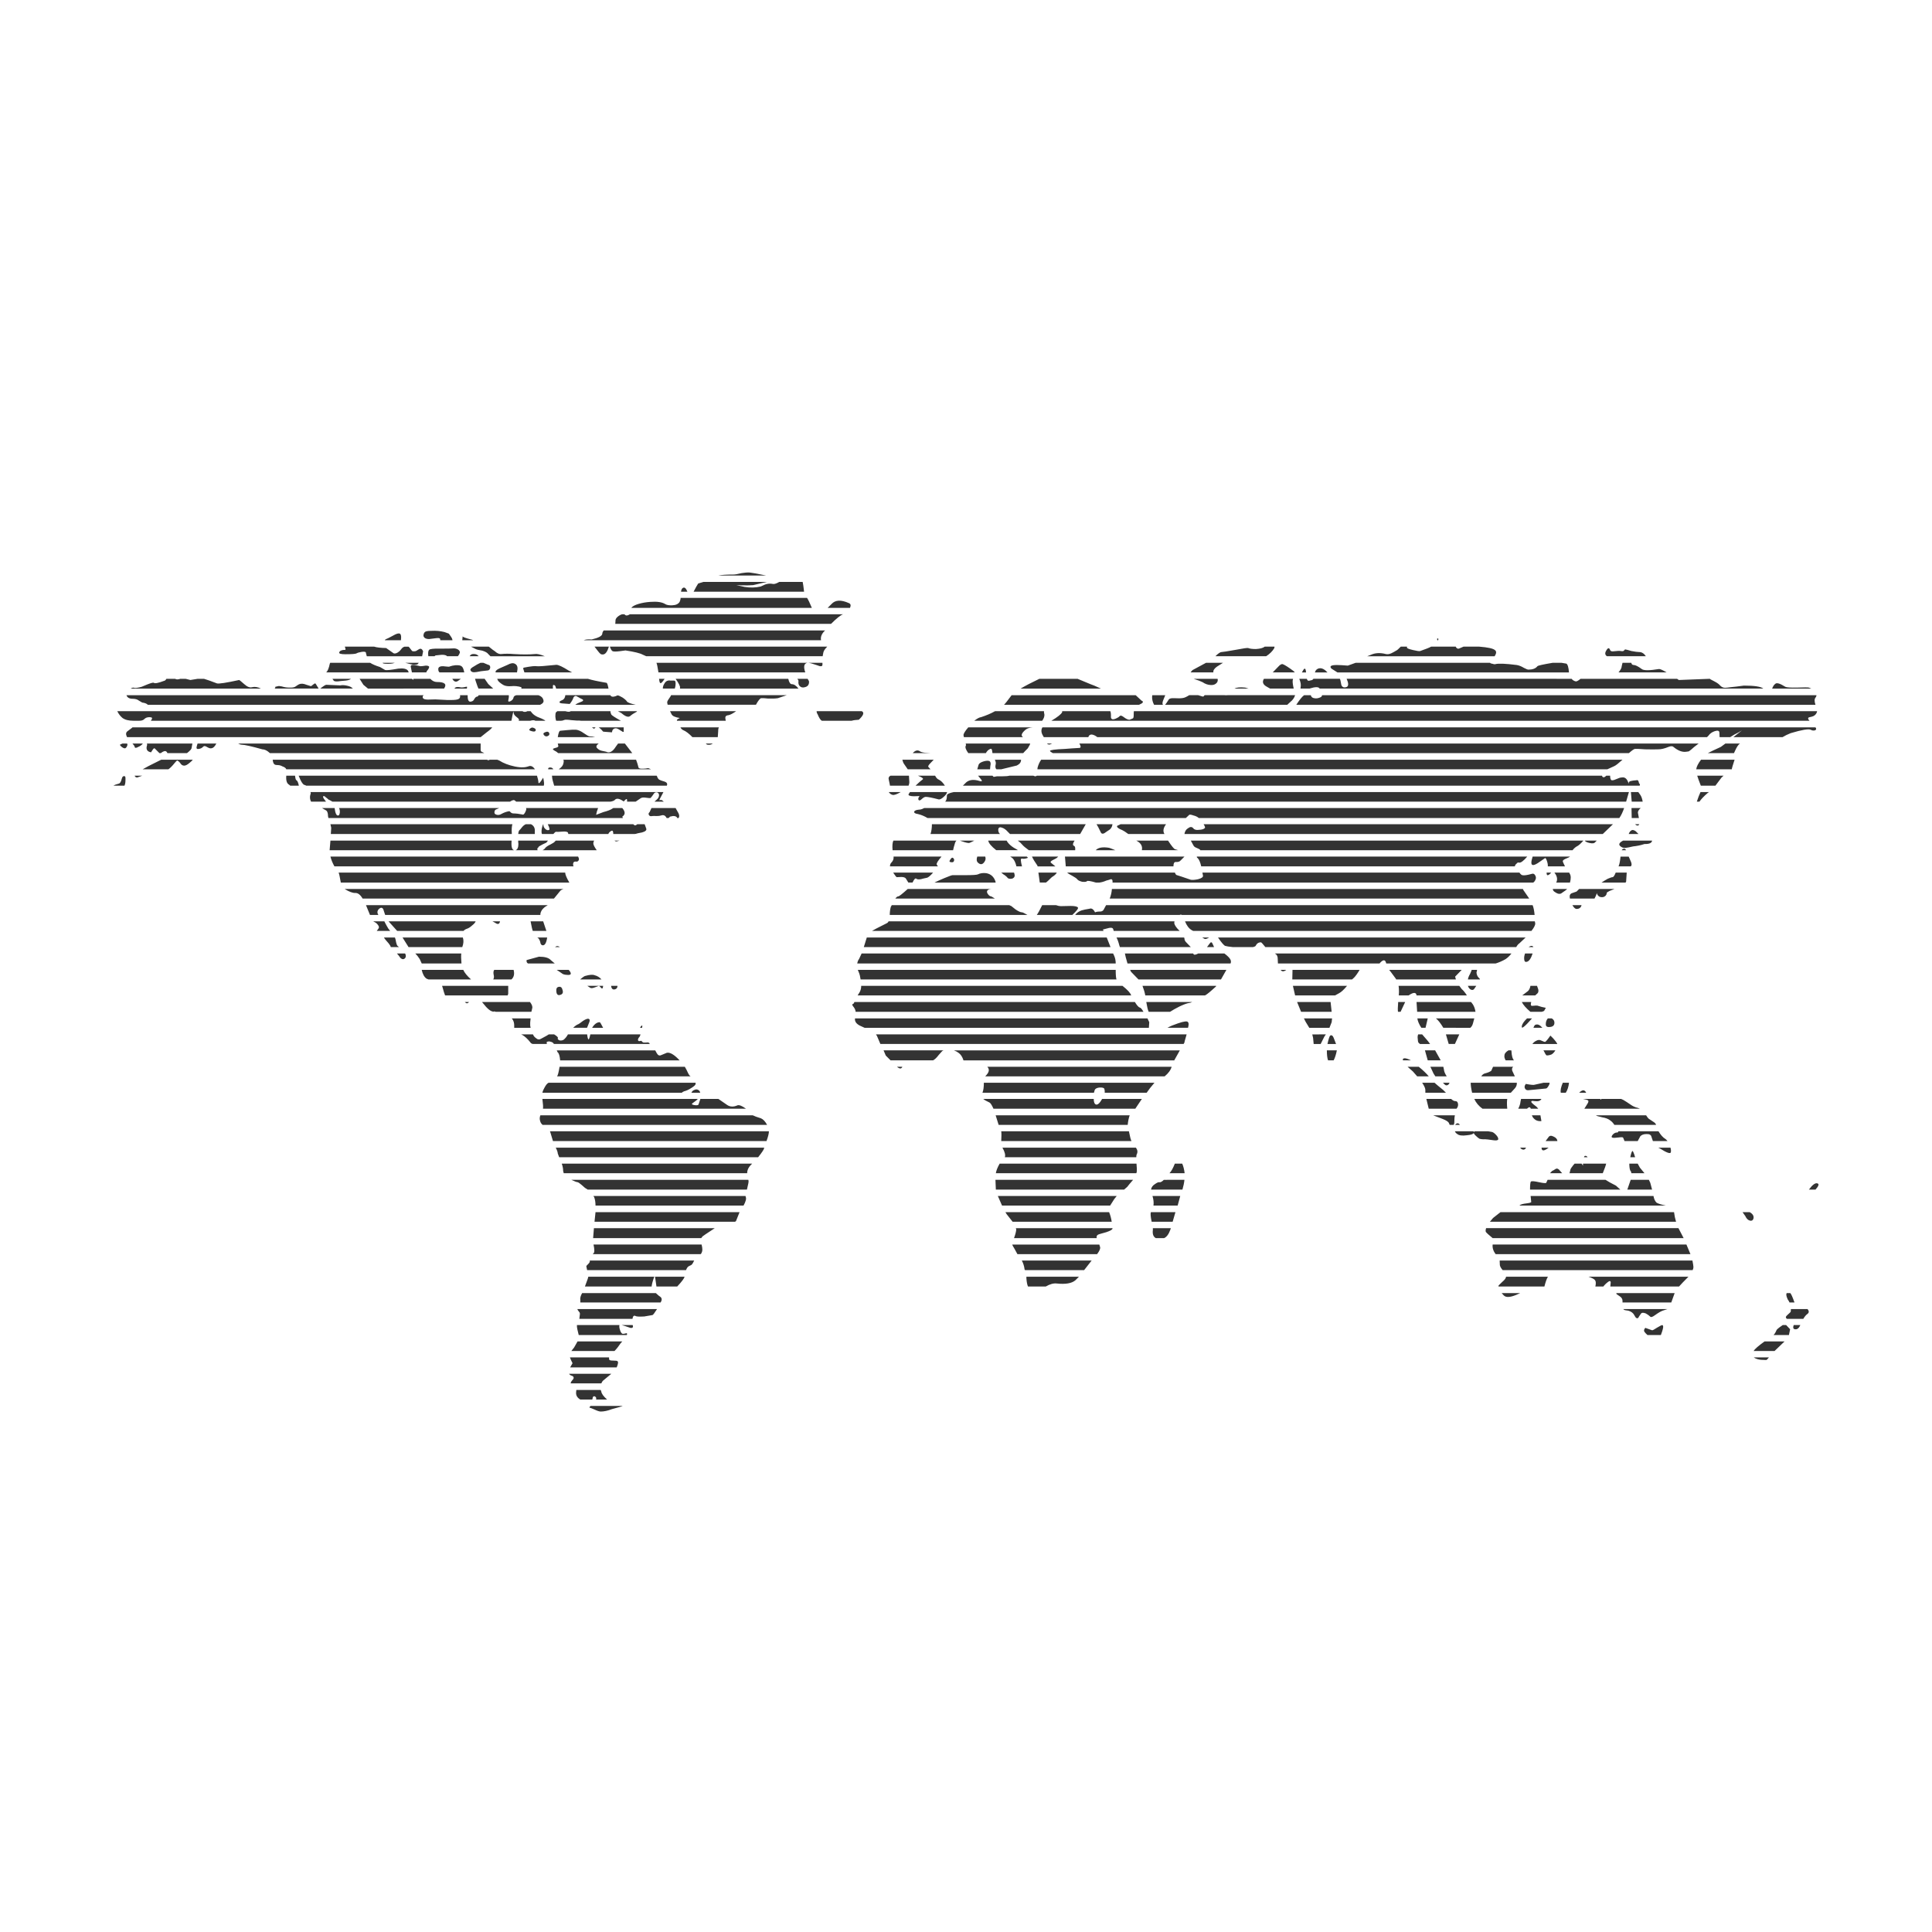 <?xml version="1.0" encoding="utf-8"?>
<!-- Generator: Adobe Illustrator 16.0.0, SVG Export Plug-In . SVG Version: 6.00 Build 0)  -->
<!DOCTYPE svg PUBLIC "-//W3C//DTD SVG 1.1//EN" "http://www.w3.org/Graphics/SVG/1.1/DTD/svg11.dtd">
<svg version="1.1" id="Layer_1" xmlns="http://www.w3.org/2000/svg" xmlns:xlink="http://www.w3.org/1999/xlink" x="0px" y="0px"
	 width="300px" height="300px" viewBox="0 0 300 300" enable-background="new 0 0 300 300" xml:space="preserve">
<g>
	<path fill="#333333" d="M89.462,216.145l0.031-0.311h3.784l0.093,0.249c0.041,0.33,0.341,0.744,0.899,1.24h-1.706
		c0.062-0.248-0.01-0.414-0.217-0.496c-0.207-0.063-0.321,0.071-0.341,0.403l-0.062,0.093h-1.831
		C89.618,217.034,89.4,216.641,89.462,216.145z M93.65,214.377c-0.083,0.063-0.176,0.206-0.279,0.434h-4.747
		c-0.021-0.104,0.052-0.259,0.218-0.465c0.207-0.207,0.279-0.373,0.217-0.496c-0.021-0.104-0.134-0.187-0.341-0.248
		c-0.165-0.063-0.279-0.154-0.341-0.279h6.545L93.65,214.377z M96.69,218.314c-0.103,0.063-0.662,0.229-1.675,0.496
		c-0.641,0.25-1.22,0.373-1.737,0.373c-0.207,0-0.527-0.104-0.962-0.311c-0.434-0.186-0.672-0.279-0.713-0.279
		c-0.124,0-0.093-0.093,0.093-0.279H96.69z M94.612,211.15c0.062,0.082,0.269,0.123,0.62,0.123c0.393,0,0.61,0.031,0.651,0.094
		c0.145,0.104,0.104,0.424-0.124,0.962h-7.228l0.372-0.651c-0.186-0.352-0.32-0.65-0.403-0.898h6.08
		C94.56,210.902,94.57,211.025,94.612,211.15z M98.241,205.753c0.124,0.353,0,0.496-0.372,0.435
		c-0.641-0.229-1.085-0.371-1.334-0.435H98.241z M106.306,198.246c-0.082,0.29-0.465,0.796-1.147,1.521h-3.226l-0.217-1.521H106.306
		z M108.726,169.678h-1.365c0.104-0.229,0.258-0.373,0.465-0.435c0.207-0.104,0.403-0.104,0.589,0
		C108.581,169.325,108.685,169.471,108.726,169.678z M99.668,159.254c0.083-0.082,0.093,0.032,0.031,0.342h-0.311
		C99.471,159.409,99.564,159.296,99.668,159.254z M95.883,153.082c0,0.27-0.113,0.443-0.341,0.525
		c-0.372,0.125-0.59-0.051-0.651-0.525H95.883z M139.28,165.645h0.837C139.973,165.996,139.694,165.996,139.28,165.645z
		 M89.152,209.229l0.527-0.932h6.948l-0.249,0.278c-0.331,0.497-0.651,0.899-0.961,1.21h-6.7L89.152,209.229z M90.021,204.266
		c0.063-0.291,0.021-0.486-0.124-0.591c-0.145-0.187-0.228-0.319-0.249-0.403h12.377c-0.393,0.621-0.63,0.932-0.713,0.932
		c-0.207,0.041-0.631,0.113-1.272,0.217c-0.745,0.042-1.189,0.021-1.334-0.063c-0.269-0.146-0.434,0-0.496,0.435h-8.251
		L90.021,204.266z M89.865,207.305c-0.186-0.703-0.278-1.158-0.278-1.365v-0.187h6.606l-0.031,0.155
		c0,0.228,0.052,0.476,0.155,0.744c0.124,0.311,0.259,0.466,0.403,0.466c0.144,0,0.321-0.031,0.527-0.095
		c0.124-0.021,0.155,0.074,0.093,0.279h-7.475V207.305z M90.114,201.906c-0.062-0.311,0.031-0.684,0.279-1.116h11.446
		c0.352,0.33,0.589,0.526,0.713,0.589c0.249,0.207,0.259,0.496,0.031,0.869h-12.47L90.114,201.906L90.114,201.906z M91.261,198.587
		l0.093-0.341h10.237c-0.249,0.703-0.383,1.21-0.404,1.521h-10.36L91.261,198.587z M91.044,196.633c0-0.063,0.104-0.186,0.31-0.372
		c0.207-0.206,0.279-0.383,0.217-0.526h16.223c-0.145,0.33-0.29,0.559-0.434,0.683c-0.186,0.082-0.331,0.155-0.435,0.217
		c-0.144,0.083-0.279,0.279-0.403,0.591H91.168L91.044,196.633z M92.316,189.716l0.155-1.489h22.365l-0.558,1.396l-0.155,0.093
		H92.316z M92.037,194.741l0.125-0.125c0.166-0.144,0.166-0.601,0-1.364h16.781c0.145,0.579,0.155,0.982,0.032,1.21
		c-0.063,0.166-0.124,0.259-0.187,0.279H92.037L92.037,194.741z M92.099,192.259l0.125-1.551h18.767
		c-1.2,0.786-1.83,1.21-1.893,1.271l-0.217,0.279L92.099,192.259L92.099,192.259z M87.446,181.837c0-0.372-0.073-0.755-0.217-1.147
		h29.562l-0.217,0.218c-0.373,0.393-0.559,0.815-0.559,1.271H87.539L87.446,181.837z M92.254,185.869l-0.124-0.155h23.637
		l0.031,0.155c0.124,0.249,0.01,0.693-0.342,1.334H92.471C92.471,186.686,92.399,186.241,92.254,185.869z M91.261,184.723
		l-0.186-0.125c-0.145-0.063-0.393-0.259-0.745-0.59c-0.29-0.248-0.496-0.393-0.62-0.435c-0.144,0-0.476-0.124-0.993-0.371H116.2
		l0.031,0.153c0.042,0.084-0.042,0.539-0.248,1.365H91.261V184.723z M84.251,174.671c-0.207-0.187-0.331-0.383-0.372-0.589
		c-0.104-0.29-0.093-0.59,0.031-0.9h32.974c0.29,0.146,0.713,0.301,1.271,0.467c0.352,0.145,0.672,0.485,0.961,1.022H84.251z
		 M86.608,179.105c0-0.186-0.103-0.484-0.31-0.897h32.354v0.093c-0.041,0.206-0.351,0.672-0.931,1.396H86.826L86.608,179.105z
		 M85.492,175.943l-0.093-0.279h33.998c0,0.33-0.124,0.838-0.373,1.52h-33.16C85.637,176.46,85.512,176.047,85.492,175.943z
		 M86.485,167.133c0.124-0.082,0.258-0.578,0.403-1.488h19.45c0.144,0.229,0.32,0.568,0.527,1.023
		c0.125,0.248,0.249,0.402,0.372,0.465H86.485z M84.313,172.159c0.041-0.249,0.01-0.755-0.093-1.521h24.133
		c-0.104,0.145-0.383,0.371-0.838,0.682c-0.165,0.125-0.062,0.218,0.311,0.279c0.393,0.063,0.61,0.021,0.651-0.125
		c0.042-0.104,0.135-0.382,0.279-0.836h2.792l1.396,0.961c0.455,0.289,0.982,0.301,1.582,0.03c0.269-0.082,0.704,0.095,1.303,0.528
		L84.313,172.159L84.313,172.159z M84.22,169.678c0.062-0.27,0.186-0.559,0.372-0.869c0.187-0.33,0.352-0.537,0.497-0.619
		l0.093-0.063h22.831v0.187c0,0.146-0.217,0.353-0.651,0.621c-0.414,0.269-0.796,0.443-1.147,0.526
		c-0.166,0.063-0.279,0.135-0.341,0.218H84.22z M71.937,150.602c0.186,0.434,0.589,0.93,1.21,1.487H66.54l-0.311-0.124
		c-0.351-0.248-0.6-0.703-0.745-1.363H71.937z M72.184,155.594h0.621v0.031C72.598,155.854,72.392,155.842,72.184,155.594z
		 M79.753,150.602c0.166,0.641,0.052,1.137-0.341,1.487h-2.823c0.124-0.207,0.145-0.455,0.062-0.745
		c-0.062-0.33-0.031-0.578,0.093-0.742H79.753z M78.916,154.322l-0.093,0.248h-9.709c-0.104-0.248-0.228-0.641-0.373-1.18
		l-0.093-0.31h10.268V154.322z M93.123,158.729c0.063,0,0.238,0.289,0.528,0.867h-1.706
		C92.295,159.018,92.689,158.729,93.123,158.729z M91.479,158.789c-0.207,0.497-0.311,0.755-0.311,0.775l-0.031,0.031h-2.141
		c0.331-0.311,0.6-0.498,0.807-0.56c0.041,0,0.29-0.177,0.745-0.527c0.393-0.248,0.672-0.352,0.837-0.31
		C91.592,158.262,91.624,158.458,91.479,158.789z M86.578,163.38l-0.125-0.278h15.293l0.217,0.402
		c0.187,0.352,0.414,0.467,0.683,0.342c0.166-0.063,0.465-0.187,0.899-0.371c0.497-0.104,1.158,0.289,1.985,1.178H86.981
		C86.918,163.949,86.784,163.523,86.578,163.38z M82.39,158.139c-0.062,0.476-0.082,0.848-0.062,1.115l0.062,0.342h-2.543v-0.248
		c0.021-0.496-0.104-0.898-0.373-1.209H82.39z M85.212,160.619h0.838c0.476,0.29,0.662,0.496,0.558,0.62
		c-0.041,0.104,0.052,0.206,0.279,0.311c0.228,0.042,0.435,0.011,0.621-0.093c0.248-0.188,0.476-0.465,0.683-0.838h2.978
		c0.062,0.496,0.135,0.755,0.217,0.775c0.062,0.041,0.155-0.218,0.279-0.775h7.786c-0.041,0.229-0.135,0.402-0.279,0.527
		c-0.166,0.289-0.144,0.465,0.063,0.526c0.082,0,0.196-0.021,0.341-0.062l0.217,0.217c0.062,0.063,0.238,0.082,0.527,0.063
		c0.29-0.063,0.476-0.011,0.558,0.154v0.063H86.02l-0.155-0.187c-0.145-0.104-0.342-0.175-0.589-0.217l-0.373,0.063v0.34h-2.171
		c-0.186-0.041-0.32-0.135-0.403-0.278c-0.414-0.517-0.817-0.89-1.21-1.116l-0.186-0.094h1.83c0.083,0.229,0.228,0.414,0.434,0.559
		c0.269,0.248,0.538,0.29,0.807,0.124C84.747,160.909,85.151,160.682,85.212,160.619z M86.392,154.014
		c-0.062-0.478,0.062-0.734,0.372-0.775c0.31-0.063,0.507,0.103,0.589,0.496c0.124,0.393,0.01,0.641-0.341,0.744
		C86.661,154.602,86.453,154.445,86.392,154.014z M82.297,155.594c0.31,0.393,0.423,0.725,0.341,0.993l-0.124,0.526h-5.522
		c-0.144-0.063-0.258-0.071-0.341-0.03c-0.414,0.021-0.972-0.424-1.675-1.334l-0.124-0.155H82.297z M88.314,150.602
		c0.249,0.289,0.352,0.496,0.31,0.619c-0.021,0.146-0.227,0.196-0.62,0.155c-0.372-0.021-0.631-0.104-0.775-0.249l-0.776-0.525
		H88.314z M92.347,151.438c0.414,0.104,0.765,0.32,1.055,0.651h-3.319c0.435-0.372,0.713-0.56,0.837-0.56
		C91.583,151.344,92.058,151.313,92.347,151.438z M91.665,153.393l-0.465-0.311h1.799c-0.021,0-0.218,0.072-0.589,0.217
		C92.058,153.443,91.81,153.475,91.665,153.393z M93.402,153.454c-0.227-0.249-0.362-0.372-0.403-0.372h0.651
		C93.629,153.434,93.546,153.559,93.402,153.454z M86.453,146.908c0.208,0,0.362,0.052,0.465,0.155h-0.744L86.453,146.908z
		 M81.987,149.607c-0.187-0.104-0.259-0.279-0.217-0.527l1.923-0.527c0.91,0,1.52,0.176,1.83,0.527l0.621,0.527H81.987z
		 M84.251,146.784c-0.207-0.021-0.331-0.206-0.372-0.559c-0.124-0.372-0.279-0.589-0.465-0.651h1.551
		C84.84,146.423,84.603,146.826,84.251,146.784z M84.344,143.063l0.496,1.489h-2.109c-0.083-0.208-0.196-0.704-0.341-1.489H84.344z
		 M76.465,143.063h1.179c-0.083,0.455-0.342,0.526-0.775,0.217L76.465,143.063z M84.251,131.119
		c-0.414,0.207-0.631,0.352-0.651,0.435c0,0.041-0.041,0.093-0.124,0.155c-0.062,0.021-0.062,0.124,0,0.311h-3.412
		c0.207-0.063,0.341-0.259,0.403-0.59c0.041-0.289,0.041-0.517,0-0.682v-0.218h4.622l-0.249,0.31
		C84.654,130.923,84.458,131.016,84.251,131.119z M82.452,127.986c0.455,0.228,0.651,0.621,0.589,1.179v0.342h-2.574
		c0.041-0.353,0.113-0.559,0.217-0.62c0.021,0,0.145-0.146,0.373-0.435c0.186-0.228,0.382-0.383,0.589-0.466H82.452z
		 M86.175,130.654l0.124-0.124h5.956c-0.083,0.145-0.124,0.289-0.124,0.435c0,0.206,0.175,0.559,0.527,1.055h-8.406
		c0.207-0.104,0.352-0.229,0.435-0.373c0.145-0.165,0.414-0.341,0.806-0.527C85.864,130.934,86.092,130.778,86.175,130.654z
		 M85.926,119.456H85.12c-0.021-0.186,0.072-0.279,0.279-0.279C85.626,119.156,85.802,119.25,85.926,119.456z M51.929,134.531
		c-0.29-0.517-0.496-1.023-0.62-1.521h38.464l0.031,0.093c0.104,0.166,0.124,0.321,0.062,0.466
		c-0.103,0.186-0.248,0.259-0.434,0.217c-0.207-0.021-0.342,0.042-0.403,0.186c-0.062,0.188-0.052,0.373,0.031,0.559L51.929,134.531
		L51.929,134.531z M63.437,147.063l-0.931-1.489h9.368c0.145,0.455,0.114,0.951-0.093,1.489H63.437z M65.174,148.925
		c-0.227-0.352-0.455-0.641-0.682-0.868h7.135c-0.042,0.33-0.031,0.848,0.031,1.551h-6.173L65.174,148.925z M62.196,148.77
		c-0.249-0.352-0.435-0.589-0.559-0.713h1.272c0.145,0.289,0.145,0.527,0,0.713C62.703,148.997,62.465,148.997,62.196,148.77z
		 M59.714,145.729l-0.093-0.155h1.706c0.063,0.146,0.125,0.404,0.187,0.775c0.062,0.27,0.134,0.445,0.217,0.528l0.217,0.186h-1.271
		c-0.021-0.145-0.135-0.341-0.341-0.589C60.004,146.103,59.797,145.854,59.714,145.729z M60.056,143.775
		c0.145,0.29,0.32,0.548,0.528,0.776h-2.079l0.248-0.342c0.145-0.166,0.113-0.372-0.093-0.621c-0.145-0.206-0.351-0.361-0.62-0.465
		l-0.062-0.062h1.706C59.725,143.166,59.849,143.403,60.056,143.775z M61.669,144.552l-1.334-1.489h13.524
		c-0.062,0.186-0.237,0.393-0.527,0.62c-0.29,0.269-0.559,0.444-0.807,0.527c-0.207,0.063-0.393,0.176-0.559,0.342H61.669z
		 M59.808,142.069c-0.187-0.559-0.29-0.868-0.311-0.931c-0.166-0.228-0.373-0.237-0.62-0.031c-0.311,0.29-0.352,0.61-0.125,0.962
		H57.45l-0.62-1.52h28.228l-0.186,0.124c-0.269,0.145-0.507,0.352-0.713,0.62c-0.187,0.29-0.269,0.548-0.248,0.775L59.808,142.069
		L59.808,142.069z M55.155,138.657c-0.393,0.021-0.941-0.187-1.644-0.62h33.998c-0.248,0.082-0.424,0.187-0.527,0.311l-0.961,1.178
		H56.302C55.951,138.926,55.568,138.637,55.155,138.657z M52.921,137.044c-0.145-0.848-0.258-1.364-0.341-1.551h35.176
		c0.021,0.331,0.238,0.849,0.651,1.551H52.921z M51.433,128.545l-0.124-0.559h28.259c-0.104,0.269-0.135,0.775-0.094,1.521H51.37
		L51.433,128.545z M51.184,132.02l0.125-1.489h28.134c-0.083,0.931,0.052,1.427,0.404,1.489H51.184z M44.453,120.448h1.364
		c0.042,0.435,0.114,0.672,0.218,0.714c0.145,0.063,0.268,0.342,0.372,0.838h-1.333l-0.187-0.155
		C44.536,121.658,44.391,121.193,44.453,120.448z M47.555,122l-0.187-0.093c-0.29,0-0.621-0.486-0.993-1.459h37.007
		c0.144,0.476,0.217,0.786,0.217,0.931c-0.021,0.455,0.228,0.249,0.745-0.62c0.145,0.62,0.176,1.034,0.093,1.241H47.555z
		 M54.503,105.404c-0.166,0.145-0.445,0.238-0.837,0.279c-0.517,0.041-0.92,0.082-1.209,0.124c-0.29,0.021-0.497-0.01-0.621-0.093
		c-0.083-0.124-0.155-0.227-0.217-0.31H54.503z M56.427,106.334l-0.59-0.93h8.127l0.093,0.093c0.145,0.082,0.186,0.051,0.125-0.093
		h2.637c0.31,0.331,0.651,0.496,1.023,0.496c1.179,0,1.562,0.321,1.148,0.962l-0.031,0.062H57.14L56.427,106.334z M54.721,106.862
		l0.092,0.062h-5.086c0.496-0.393,0.806-0.59,0.931-0.59c0.186,0,0.919,0.031,2.202,0.094c0.248-0.063,0.569-0.052,0.961,0.031
		C54.255,106.542,54.555,106.676,54.721,106.862z M65.019,102.922l-0.093,0.125c-0.125,0.269-0.787,0.228-1.985-0.125H65.019z
		 M63.778,103.512c0-0.228,0.176-0.311,0.528-0.249c0.207,0.021,0.527,0.083,0.961,0.187c0.207,0,0.486-0.031,0.837-0.093
		c0.29,0,0.465,0.051,0.528,0.155c0.021,0.104-0.021,0.237-0.125,0.403c-0.186,0.207-0.29,0.372-0.31,0.496h-2.234L63.778,103.512z
		 M59.498,103.016l-0.093-0.093h1.892l-0.31,0.093c-0.186,0.042-0.435,0.062-0.745,0.062
		C59.89,103.078,59.642,103.057,59.498,103.016z M57.481,102.922c0.352,0.228,0.858,0.445,1.52,0.651
		c0.476,0.269,0.745,0.424,0.807,0.465c0.207,0.063,0.889-0.01,2.047-0.217c0.765-0.083,1.261,0.021,1.489,0.31l0.124,0.279H50.657
		c0.227-0.207,0.413-0.662,0.558-1.365l0.063-0.125h6.203V102.922z M56.954,101.899l-0.124-0.465
		c0.021-0.208-0.186-0.279-0.621-0.218c-0.413,0.063-0.703,0.145-0.868,0.249c-0.166,0.083-0.734,0.124-1.706,0.124
		c-0.703,0-1.024-0.093-0.961-0.279c0.083-0.269,0.393-0.403,0.931-0.403c0.083,0,0.062-0.166-0.063-0.496h4.56
		c0.372,0.124,0.993,0.196,1.861,0.217l1.147,0.807c0.228,0.103,0.517,0.01,0.869-0.279c0.062-0.042,0.166-0.155,0.311-0.341
		c0.144-0.207,0.32-0.342,0.527-0.403h0.621c0.083,0.062,0.196,0.196,0.341,0.403c0.125,0.186,0.228,0.29,0.311,0.31
		c0.186,0.021,0.352,0.011,0.496-0.031c0.083-0.041,0.238-0.134,0.465-0.279c0.269-0.166,0.486-0.063,0.652,0.31l-0.155,0.776
		h-8.594V101.899z M61.979,98.363c0.269,0.021,0.362,0.372,0.279,1.055h-2.512c0.042-0.083,0.114-0.145,0.217-0.187
		c0.103-0.021,0.476-0.207,1.117-0.558C61.472,98.445,61.772,98.342,61.979,98.363z M92.471,112.942
		c-0.041,0.082-0.093,0.134-0.155,0.155c-0.041,0.062-0.104,0.062-0.186,0l-0.217-0.155H92.471z M82.204,113.252
		c0.207-0.269,0.435-0.341,0.683-0.218c0.269,0.104,0.362,0.249,0.279,0.435c-0.083,0.145-0.29,0.166-0.621,0.063
		C82.235,113.449,82.122,113.356,82.204,113.252z M85.275,113.811c0.083,0.207,0.021,0.362-0.186,0.465
		c-0.228,0.125-0.435,0.083-0.62-0.124c-0.166-0.207-0.094-0.362,0.217-0.465C84.975,113.563,85.171,113.604,85.275,113.811z
		 M87.012,113.469c0.125,0,0.455-0.031,0.993-0.093c0.6-0.063,1.085-0.083,1.458-0.063c0.352,0.042,0.745,0.218,1.179,0.528
		c0.414,0.29,0.703,0.455,0.869,0.496c0.331,0,0.631,0.042,0.9,0.125H86.61C86.712,113.8,86.847,113.469,87.012,113.469z
		 M71.564,105.404l-0.465,0.341c-0.331,0.208-0.621,0.093-0.868-0.341H71.564z M72.526,106.708l-0.031,0.217h-1.923
		c0.104-0.228,0.383-0.3,0.837-0.217c0.187,0.062,0.455,0.051,0.807-0.032C72.463,106.614,72.567,106.625,72.526,106.708z
		 M75.814,106.21l0.775,0.714h-2.295l-0.155-0.372c-0.249-0.704-0.372-1.086-0.372-1.148h1.489L75.814,106.21z M80.963,106.708
		c-0.538-0.166-1.085-0.218-1.644-0.155c-0.372,0.021-0.682-0.011-0.931-0.093c-0.207-0.062-0.486-0.238-0.837-0.527
		c-0.166-0.145-0.279-0.321-0.341-0.527h14.083c0.579,0.186,1.54,0.393,2.884,0.62c0.104,0.021,0.207,0.321,0.31,0.9H86.36
		c-0.083-0.311-0.155-0.476-0.217-0.496c-0.186-0.104-0.279-0.094-0.279,0.031c-0.021,0.062-0.021,0.196,0,0.403l-0.031,0.062h-4.87
		V106.708z M78.823,103.233c0.476-0.269,0.858-0.321,1.148-0.155c0.352,0.186,0.465,0.559,0.341,1.117l-0.031,0.217h-3.319
		c-0.062-0.207,0.134-0.414,0.589-0.62C77.82,103.667,78.244,103.481,78.823,103.233z M73.643,103.45
		c0.31-0.207,0.631-0.383,0.961-0.528h0.465c0.145,0.063,0.393,0.166,0.745,0.311c0.207,0.021,0.31,0.165,0.31,0.434
		c-0.042,0.249-0.155,0.393-0.341,0.435c-0.849,0.083-1.438,0.166-1.769,0.248c-0.558,0.104-0.879,0-0.961-0.31
		C72.991,103.895,73.188,103.698,73.643,103.45z M74.325,101.899h-1.396c0.125-0.249,0.341-0.362,0.651-0.342
		C73.911,101.558,74.159,101.671,74.325,101.899z M70.727,103.295c0.476-0.021,0.786,0.031,0.931,0.155
		c0.186,0.103,0.331,0.423,0.434,0.961h-3.846c-0.125-0.124-0.186-0.269-0.186-0.434c-0.021-0.186,0.031-0.321,0.155-0.404
		c0.166-0.124,0.465-0.155,0.9-0.093c0.434,0.062,0.682,0.062,0.744,0C70.065,103.398,70.354,103.336,70.727,103.295z
		 M71.099,101.899h-1.675c-0.124-0.166-0.424-0.238-0.899-0.218c-0.496,0.063-0.796,0.093-0.9,0.093l-0.155,0.125h-0.962
		c-0.062-0.518-0.021-0.848,0.125-0.993c0.144-0.145,0.692-0.207,1.644-0.186c1.179,0,1.841-0.01,1.985-0.031
		c0.372-0.042,0.682,0.031,0.931,0.217c0.166,0.145,0.237,0.29,0.217,0.435C71.347,101.547,71.243,101.733,71.099,101.899z
		 M69.982,98.797c0.166,0.227,0.259,0.434,0.279,0.62h-1.892L68.338,99.2c-0.042-0.124-0.279-0.155-0.714-0.093
		c-0.641,0.083-0.972,0.124-0.992,0.124c-0.269,0-0.486-0.051-0.652-0.155c-0.186-0.145-0.258-0.311-0.217-0.497
		c0.042-0.31,0.196-0.496,0.465-0.558c0.145-0.042,0.393-0.063,0.745-0.063c0.724-0.042,1.406,0.021,2.047,0.186
		c0.352,0.124,0.579,0.207,0.682,0.248C69.745,98.435,69.837,98.569,69.982,98.797z M73.27,99.324l0.217,0.093h-1.706l0.062-0.62
		C71.843,98.921,72.319,99.097,73.27,99.324z M94.177,101.248c-0.083,0.145-0.207,0.258-0.372,0.341
		c-0.207,0.062-0.383,0.052-0.527-0.031c-0.103-0.062-0.248-0.217-0.434-0.465c-0.249-0.331-0.424-0.558-0.528-0.682h2.234
		C94.426,100.803,94.301,101.082,94.177,101.248z M83.041,101.558c0.311-0.062,0.828,0.052,1.551,0.342h-8.438l-0.341-0.342
		c-0.145-0.207-0.455-0.382-0.931-0.527c-0.517-0.082-0.858-0.165-1.024-0.248l-0.713-0.372h2.76l0.62,0.496
		c0.145,0.083,0.342,0.228,0.59,0.435c0.248,0.165,0.486,0.237,0.713,0.217c0.579-0.062,1.23-0.062,1.954,0
		C81.128,101.641,82.214,101.641,83.041,101.558z M83.352,103.45c0.248,0.041,1.261-0.031,3.04-0.217c0.331,0,0.972,0.3,1.923,0.899
		l0.528,0.279h-7.414c-0.062-0.207-0.114-0.373-0.155-0.496c-0.062-0.145-0.031-0.228,0.093-0.249
		C82.421,103.46,83.083,103.388,83.352,103.45z M143.002,136.518c-0.372,0.062-0.621,0.03-0.745-0.094
		c-0.145-0.082-0.331,0.124-0.558,0.62h-0.652l-0.403-0.651c-0.124-0.145-0.362-0.217-0.714-0.217
		c-0.434,0.021-0.662,0.031-0.682,0.031c-0.063,0-0.248-0.238-0.559-0.714h6.204c-0.435,0.496-0.755,0.766-0.961,0.807
		C143.519,136.383,143.209,136.455,143.002,136.518z M139.87,122.992c-0.621,0.352-1.044,0.497-1.272,0.435
		c-0.248-0.063-0.444-0.207-0.589-0.435H139.87z M141.203,121.473c0,0.165-0.042,0.341-0.124,0.527h-2.885
		c0-0.063-0.062-0.372-0.186-0.931c-0.083-0.29,0.01-0.496,0.279-0.621h2.854L141.203,121.473z M95.729,130.654
		c-0.125,0-0.228-0.041-0.311-0.124h0.775L95.729,130.654z M98.955,127.986h1.147l0.249,0.683c0.082,0.248-0.135,0.444-0.651,0.59
		c-0.559,0.104-0.879,0.175-0.961,0.217l-0.218,0.031h-3.288l-0.031-0.311c-0.042-0.228-0.166-0.269-0.373-0.124
		c-0.186,0.124-0.31,0.269-0.372,0.435h-6.204l-0.062-0.218c-0.083-0.145-0.383-0.196-0.9-0.155
		c-0.559,0.042-0.858,0.052-0.899,0.031c-0.062-0.062-0.217,0.052-0.465,0.342h-1.768c-0.083-0.145-0.093-0.424-0.031-0.838
		c0.063-0.311,0.134-0.537,0.217-0.683h0.031v0.093c0,0.249,0.104,0.466,0.311,0.652c0.186,0.165,0.361,0.217,0.527,0.155
		c0.187-0.021,0.135-0.321-0.155-0.9h13.276C98.52,128.214,98.727,128.214,98.955,127.986z M95.077,125.567l0.155-0.093h1.396
		l0.186,0.247c0.29,0.455,0.228,0.817-0.186,1.086l0.093,0.218H50.998l-0.063-0.279c0-0.538-0.134-0.858-0.403-0.962l-0.527-0.31
		h1.954c0.104,0.848,0.3,1.229,0.59,1.147c0.104-0.021,0.175-0.166,0.217-0.435c0.021-0.29-0.021-0.527-0.125-0.713H77.52
		c-0.29,0.123-0.476,0.206-0.559,0.247c-0.124,0.083-0.186,0.238-0.186,0.466c0,0.165,0.134,0.279,0.403,0.341
		c0.228,0.042,0.445,0,0.651-0.123c0.414-0.229,0.817-0.373,1.21-0.435c0.062-0.021,0.135,0.021,0.217,0.124
		c0.125,0.146,0.29,0.217,0.496,0.217c0.373,0,0.869,0.062,1.489,0.186c0.125-0.062,0.238-0.206,0.341-0.434
		c0.145-0.29,0.176-0.486,0.093-0.589h11.198c-0.145,0.351-0.248,0.702-0.31,1.054l1.147-0.434
		C94.353,125.929,94.808,125.753,95.077,125.567z M100.877,126.095l0.279-0.62h3.753l0.465,0.837c0.124,0.29,0.124,0.527,0,0.714
		h-0.217l-0.031-0.094c-0.124-0.165-0.341-0.237-0.651-0.217l-0.434,0.093l-0.218,0.218h-0.31c-0.186-0.394-0.465-0.528-0.837-0.403
		c-0.186,0.062-0.424,0.093-0.714,0.093c-0.351-0.021-0.578-0.021-0.682,0c-0.269,0.062-0.444,0-0.527-0.187
		C100.671,126.384,100.712,126.239,100.877,126.095z M102.801,124.265l0.279,0.217h-1.458l0.279-0.248
		c0.31-0.248,0.455-0.518,0.435-0.807c-0.042-0.269-0.186-0.403-0.435-0.403c-0.186,0-0.352,0.135-0.496,0.403
		c-0.207,0.289-0.341,0.455-0.404,0.496c-0.041,0.021-0.29,0-0.745-0.063c-0.393-0.062-0.682-0.01-0.868,0.155l-0.683,0.466h-1.333
		v-0.248c0-0.187-0.083-0.207-0.249-0.063l-0.279,0.279c-0.662-0.476-1.127-0.548-1.396-0.217c-0.103,0.103-0.321,0.187-0.651,0.248
		h-14.64l-0.155-0.124c-0.145-0.187-0.414-0.145-0.806,0.124H51.619l-0.435-0.248c-0.083,0-0.217-0.094-0.403-0.279
		c-0.228-0.165-0.352-0.269-0.372-0.311c-0.393-0.104-0.32,0.176,0.217,0.838H48.3c-0.186-0.352-0.217-0.734-0.093-1.147
		c0.062-0.083,0.062-0.197,0-0.342h54.812l-0.558,1.055c-0.063,0.166-0.083,0.238-0.063,0.218
		C102.563,124.202,102.697,124.202,102.801,124.265z M101.963,120.448l0.063,0.094c0.062,0.228,0.176,0.403,0.341,0.527
		c0.145,0.083,0.435,0.186,0.869,0.31c0.331,0.125,0.434,0.331,0.31,0.621H86.05c-0.207-0.683-0.31-1.106-0.31-1.272l-0.031-0.279
		L101.963,120.448L101.963,120.448z M109.905,115.641c-0.104,0-0.208-0.062-0.311-0.186h1.086
		C110.473,115.62,110.215,115.683,109.905,115.641z M106.089,113.376c-0.186-0.083-0.331-0.228-0.434-0.434h5.987
		c-0.083,0.082-0.124,0.3-0.124,0.651l-0.062,0.869h-3.94C106.979,113.904,106.503,113.542,106.089,113.376z M98.769,117.967
		c0.145,0.373,0.268,0.766,0.372,1.18c0.021,0.165,0.248,0.237,0.683,0.217c0.248,0,0.527-0.031,0.837-0.093l0.434,0.186H86.764
		l0.341-0.279c0.29-0.248,0.434-0.61,0.434-1.086l-0.093-0.124L98.769,117.967L98.769,117.967z M95.636,115.92l0.341-0.465h1.055
		l1.148,1.488H86.671c-0.207-0.187-0.373-0.3-0.496-0.341c-0.249-0.145-0.352-0.248-0.311-0.311
		c0.062-0.062,0.258-0.135,0.589-0.217c0.166-0.062,0.249-0.135,0.249-0.217l-0.093-0.403h6.359
		c-0.351,0.248-0.444,0.476-0.278,0.682c0.207,0.228,0.444,0.373,0.713,0.435c0.435,0.083,0.672,0.135,0.714,0.155
		C94.632,116.995,95.139,116.727,95.636,115.92z M96.535,113.532c-0.372-0.249-0.641-0.393-0.806-0.435
		c-0.269-0.042-0.476,0.052-0.621,0.279l-0.093,0.341l-1.21-0.093c-0.124,0-0.197-0.031-0.217-0.093
		c-0.103-0.146-0.269-0.31-0.496-0.497l-0.125-0.092h3.877v0.527C96.887,113.697,96.783,113.718,96.535,113.532z M96.504,110.74
		l-0.558-0.31h2.978l-0.062,0.093c-0.434,0.228-0.765,0.445-0.993,0.651C97.579,111.422,97.124,111.277,96.504,110.74z
		 M94.798,110.43c-0.021,0.124,0.021,0.299,0.124,0.527c0.104,0.145,0.6,0.465,1.489,0.962h-6.204l-0.248-0.031
		c-0.125,0.021-0.527,0-1.21-0.062c-0.641-0.083-1.013-0.093-1.117-0.032c-0.186,0.083-0.362,0.125-0.527,0.125H86.36
		c-0.062-0.145-0.104-0.362-0.124-0.651c0-0.29,0.021-0.496,0.062-0.621l0.248-0.217h1.241c0.414,0.124,0.693,0.124,0.837,0H94.798z
		 M96.628,108.289c0.352,0.228,0.589,0.435,0.714,0.621c0.083,0.166,0.537,0.341,1.364,0.527h-9.368
		c0.166-0.145,0.445-0.29,0.837-0.434c0.373-0.124,0.465-0.258,0.279-0.403c-0.311-0.145-0.507-0.249-0.59-0.311
		c-0.186-0.104-0.32-0.176-0.403-0.217c-0.165-0.021-0.3,0.052-0.403,0.217c-0.104,0.331-0.3,0.672-0.589,1.023l-1.241-0.093
		c-0.311-0.042-0.414-0.134-0.311-0.279c0.063-0.083,0.208-0.166,0.435-0.249c0.249-0.124,0.393-0.372,0.435-0.744h6.979
		c0.104,0.207,0.3,0.278,0.59,0.217c0.145-0.021,0.32-0.083,0.527-0.186C96.028,107.979,96.276,108.083,96.628,108.289z
		 M104.29,110.926l-0.248-0.496h10.267c-0.496,0.352-0.889,0.558-1.179,0.621c-0.29,0.021-0.455,0.124-0.497,0.31
		c-0.021,0.083,0,0.268,0.063,0.558h-7.569c-0.063-0.104,0.01-0.207,0.217-0.311c0.166-0.082,0.228-0.124,0.186-0.124
		C104.848,111.381,104.435,111.194,104.29,110.926z M102.491,106.024c-0.063-0.062-0.114-0.268-0.155-0.62h0.868
		C102.832,105.983,102.594,106.19,102.491,106.024z M104.073,105.684h0.62c0.145,0,0.217,0.155,0.217,0.465
		c0,0.269-0.042,0.527-0.124,0.775h-1.861c0-0.249,0.062-0.476,0.186-0.682c0.166-0.331,0.372-0.518,0.62-0.559
		C103.876,105.642,103.99,105.642,104.073,105.684z M106.74,91.88h-0.992c0.041-0.29,0.124-0.476,0.248-0.559
		C106.265,91.114,106.513,91.3,106.74,91.88z M116.419,88.902c0.413,0.041,1.261,0.196,2.543,0.465h-7.414
		c0.496-0.104,1.283-0.155,2.357-0.155c0.249,0,0.662-0.073,1.241-0.217C115.643,88.912,116.067,88.881,116.419,88.902z
		 M125.383,102.922c-0.537,0.083-0.651,0.58-0.341,1.489h-22.8c-0.124-0.827-0.227-1.324-0.31-1.489H125.383z M144.492,116.943
		h-2.761c0.393-0.434,0.765-0.527,1.116-0.279c0.145,0.104,0.393,0.176,0.745,0.218
		C143.778,116.902,144.078,116.923,144.492,116.943z M140.396,118.649c-0.124-0.165-0.217-0.393-0.279-0.683h4.871
		c-0.29,0.311-0.507,0.538-0.651,0.683c-0.207,0.248-0.259,0.403-0.155,0.466l0.31,0.341h-3.537L140.396,118.649z M122.157,107.948
		l-1.365,0.465c-0.393,0.062-0.89,0.082-1.489,0.062c-0.621-0.062-0.982-0.083-1.085-0.062c-0.186,0-0.465,0.341-0.837,1.023H103.67
		l-0.062-0.31c-0.041-0.124,0.051-0.341,0.279-0.651c0.207-0.29,0.31-0.465,0.31-0.527H122.157z M122.964,106.242
		c0.331,0,0.672,0.227,1.023,0.682h-18.395v-0.155c0.041-0.207-0.186-0.662-0.683-1.365h17.495
		C122.529,105.963,122.715,106.242,122.964,106.242z M124.142,106.49c-0.144-0.166-0.196-0.414-0.155-0.745
		c0-0.103-0.062-0.217-0.186-0.341h1.613l0.093,0.186c0.124,0.104,0.155,0.29,0.093,0.559c-0.063,0.29-0.269,0.476-0.621,0.559
		C124.628,106.811,124.35,106.738,124.142,106.49z M126.965,110.926c-0.124-0.207-0.176-0.373-0.155-0.496h7.01l0.124,0.093
		c0.248,0.228,0.052,0.641-0.589,1.241c-0.476,0.021-0.848,0.073-1.117,0.155h-4.622
		C127.41,111.814,127.193,111.484,126.965,110.926z M130.905,95.385c-0.393,0.144-1.013,0.641-1.861,1.488H95.542l0.031-0.465
		c-0.021-0.207,0.083-0.414,0.31-0.62c0.249-0.207,0.486-0.341,0.714-0.403h0.341l0.093,0.062c0.166,0.186,0.424,0.166,0.776-0.062
		H130.905z M125.321,92.841c0.186,0.29,0.434,0.806,0.745,1.551H98.024c0.186-0.248,0.569-0.455,1.147-0.621
		c0.559-0.165,1.158-0.268,1.799-0.31c1.055-0.083,1.831,0.031,2.327,0.341c0.228,0.146,0.589,0.207,1.085,0.188
		c0.559-0.021,0.941-0.197,1.147-0.528c0.104-0.227,0.155-0.434,0.155-0.62H125.321z M127.958,101.03
		c-0.083,0.145-0.155,0.435-0.217,0.869H100.35l-0.559-0.249c-0.414-0.228-1.303-0.445-2.668-0.651
		c-0.062,0-0.372,0.041-0.931,0.124c-0.517,0.062-0.868,0.062-1.055,0c-0.165-0.083-0.31-0.321-0.434-0.713h33.749
		C128.206,100.659,128.04,100.865,127.958,101.03z M127.709,103.171c0.021,0.331-0.258,0.372-0.837,0.124
		c-0.641-0.228-1.096-0.352-1.365-0.373h2.202V103.171z M128.051,97.959c-0.476,0.476-0.662,0.961-0.559,1.458H90.641
		c0.269-0.124,0.683-0.166,1.241-0.124c1.075-0.249,1.624-0.548,1.644-0.9c0-0.145,0.073-0.31,0.217-0.496h34.401L128.051,97.959z
		 M119.986,90.67c0.207,0.062,0.548-0.042,1.023-0.311h3.63c0.062,0.269,0.134,0.776,0.217,1.521h-17.154
		c0.331-0.641,0.569-1.065,0.714-1.272l0.806-0.249h9.865l-2.141,0.497c-0.496,0.042-1.117,0.052-1.861,0.031l-0.744-0.031
		c0.124,0.021,0.548,0.114,1.271,0.279c0.889,0.145,1.727,0.124,2.513-0.062c0.082-0.042,0.31-0.145,0.682-0.31
		C119.221,90.618,119.613,90.587,119.986,90.67z M128.517,94.392l0.62-0.621c0.579-0.62,1.468-0.661,2.667-0.124
		c0.29,0.104,0.352,0.352,0.186,0.745H128.517z M22.087,120.448l-0.775,0.279c-0.207,0-0.341-0.093-0.403-0.279H22.087z
		 M18.427,121.689c0.207-0.041,0.362-0.279,0.465-0.713c0.083-0.373,0.248-0.518,0.497-0.435c0.082,0.021,0.114,0.228,0.093,0.62
		c0,0.352-0.052,0.631-0.155,0.838h-1.706C17.807,121.875,18.076,121.772,18.427,121.689z M43.895,119.021
		c-0.269-0.145-0.506-0.217-0.714-0.217c-0.268,0-0.444-0.031-0.527-0.093c-0.166-0.083-0.269-0.331-0.31-0.745h33.284l0.186,0.094
		l0.248-0.094h1.148l0.31,0.124c0.641,0.414,1.447,0.725,2.419,0.931c0.497,0.104,0.931,0.146,1.303,0.125
		c0.269,0,0.579-0.063,0.931-0.187c0.31-0.083,0.61,0.083,0.9,0.496h-38.62C44.391,119.271,44.205,119.125,43.895,119.021z
		 M37.536,115.641c-0.145,0-0.331-0.062-0.559-0.186h37.658v0.062c0,0.063,0,0.383,0,0.962c0,0.165,0.114,0.278,0.341,0.341
		l0.217,0.124H41.909c-0.414-0.393-0.807-0.589-1.178-0.589C39.035,115.879,37.97,115.641,37.536,115.641z M43.15,106.552
		c0.104-0.042,0.3-0.032,0.589,0.031c0.393,0.125,0.776,0.186,1.147,0.186c0.435,0.021,0.745-0.021,0.931-0.124
		c0.394-0.269,0.61-0.403,0.652-0.403c0.311-0.125,0.682-0.093,1.117,0.092c0.455,0.145,0.692,0.218,0.713,0.218l0.403-0.31
		c0.166-0.145,0.279-0.155,0.341-0.032l0.435,0.714h-6.824c0.083-0.104,0.114-0.196,0.093-0.279L43.15,106.552z M30.835,116.292
		c-0.31,0.063-0.393-0.113-0.249-0.527l0.093-0.31h2.916c-0.124,0.248-0.269,0.444-0.435,0.589c-0.269,0.207-0.579,0.207-0.93,0
		c-0.311-0.206-0.528-0.248-0.651-0.124C31.373,116.147,31.125,116.271,30.835,116.292z M23.049,118.96
		c0.062-0.021,0.724-0.352,1.985-0.993h4.901l-0.186,0.218c-0.228,0.207-0.414,0.361-0.559,0.465
		c-0.29,0.207-0.537,0.279-0.745,0.218c-0.186-0.042-0.351-0.187-0.496-0.435c-0.166-0.187-0.3-0.3-0.403-0.342
		c-0.083,0-0.238,0.146-0.465,0.435c-0.331,0.414-0.641,0.725-0.931,0.931h-4L23.049,118.96z M23.453,116.819
		c-0.579-0.104-0.796-0.435-0.651-0.993c0.062-0.144,0.062-0.268,0-0.371h7.073l-0.125,0.682c0,0.166-0.238,0.435-0.713,0.807h-3.04
		l-0.063-0.124c-0.166-0.289-0.486-0.248-0.961,0.124h-0.217l-0.745-0.744c-0.083-0.042-0.197,0.052-0.341,0.279L23.453,116.819z
		 M20.909,115.981c0-0.103-0.114-0.278-0.341-0.526h1.613c-0.145,0.206-0.383,0.383-0.713,0.526
		C21.136,116.168,20.95,116.168,20.909,115.981z M19.017,115.455h0.713c0.083,0.104,0.073,0.258-0.031,0.465
		c-0.104,0.186-0.207,0.279-0.31,0.279c-0.145,0-0.321-0.083-0.527-0.248c-0.228-0.207-0.29-0.321-0.187-0.342L19.017,115.455z
		 M21.622,111.918h-0.899c-0.745,0-1.313-0.145-1.706-0.435c-0.331-0.269-0.6-0.621-0.807-1.054h62.939
		c0.083,0.103,0.259,0.134,0.528,0.093l0.217-0.093h0.496l0.249,0.31c0.207,0.228,0.486,0.424,0.837,0.589
		c0.496,0.187,0.848,0.342,1.055,0.465l0.155,0.125h-1.551c-0.165-0.104-0.434-0.104-0.806,0H80.53
		c0.124-0.145,0.042-0.321-0.248-0.527c-0.352-0.249-0.528-0.496-0.528-0.745c0-0.393-0.113,0.031-0.341,1.272H23.421
		c0.228-0.29,0.249-0.465,0.062-0.527c-0.455-0.083-0.817,0.01-1.086,0.279C22.232,111.836,21.974,111.918,21.622,111.918z
		 M20.475,113.035l0.093-0.092h55.866c-0.145,0.207-0.434,0.465-0.869,0.775l-0.931,0.745H19.73l-0.093-0.218
		c-0.104-0.268-0.073-0.486,0.093-0.651C19.854,113.511,20.103,113.324,20.475,113.035z M22.956,109.437
		c-0.186-0.186-0.476-0.3-0.869-0.341c-0.021,0-0.196-0.104-0.527-0.311c-0.228-0.186-0.548-0.279-0.962-0.279
		c-0.517,0-0.838-0.186-0.961-0.558h46.157c-0.166,0.124-0.207,0.268-0.125,0.434c0.083,0.166,0.342,0.249,0.776,0.249
		c0.248,0,0.631-0.01,1.148-0.031c0.227,0,0.827,0.031,1.799,0.092c0.869,0.021,1.417-0.01,1.644-0.092
		c0.331-0.083,0.465-0.3,0.404-0.651h1.178v0.124c0,0.724,0.207,1.003,0.621,0.838c0.165-0.021,0.31-0.155,0.434-0.404
		c0.125-0.207,0.259-0.32,0.404-0.341c0.103,0,0.186-0.073,0.248-0.217h4.684c0.021,0.227-0.011,0.517-0.093,0.868
		c0,0.145,0.113,0.165,0.341,0.063c0.249-0.125,0.404-0.29,0.465-0.497c0.021-0.227,0.176-0.372,0.465-0.434H83.6
		c0.435,0.144,0.693,0.393,0.775,0.744c0.104,0.29-0.062,0.538-0.496,0.745L22.956,109.437L22.956,109.437z M25.5,105.714
		c0.125-0.021,0.238-0.124,0.342-0.31h1.364c0.145,0.124,0.414,0.124,0.807,0h0.806l0.745,0.186l1.147-0.186h0.962
		c0.434,0.124,1.106,0.361,2.016,0.713c0.31,0.083,1.458-0.093,3.443-0.527c0.042,0,0.311,0.217,0.807,0.652
		c0.455,0.413,0.858,0.568,1.209,0.465c0.414-0.104,0.869-0.032,1.365,0.217H20.289c0.248-0.145,0.423-0.186,0.527-0.125
		c0.186,0.063,0.579,0.011,1.179-0.155l0.9-0.372c0.579-0.228,0.91-0.31,0.992-0.249C24.032,106.169,24.569,106.066,25.5,105.714z
		 M279.551,205.753c-0.207,0.496-0.486,0.714-0.837,0.651c-0.271-0.041-0.331-0.258-0.187-0.651H279.551z M275.395,207.305
		c0.146-0.146,0.258-0.312,0.342-0.496c0.063-0.166,0.135-0.301,0.218-0.404c0.206-0.187,0.496-0.402,0.868-0.65h0.527l0.619,0.65
		l-0.186,0.9H275.395z M275.55,209.785h-3.257c0.186-0.311,0.755-0.807,1.706-1.488h3.103L275.55,209.785z M272.323,210.777h2.356
		c-0.205,0.27-0.351,0.404-0.435,0.404c-0.228,0-0.485-0.012-0.774-0.031C272.995,211.109,272.613,210.984,272.323,210.777z
		 M278.093,203.271h2.575c0.27,0.31,0.258,0.567-0.031,0.774c-0.207,0.146-0.412,0.394-0.619,0.744h-2.545l-0.031-0.03
		c-0.205-0.146-0.174-0.33,0.094-0.559c0.354-0.311,0.527-0.486,0.527-0.527L278.093,203.271z M277.441,200.79H278
		c0.145,0.165,0.342,0.601,0.589,1.303l0.063,0.155h-0.775L277.752,202c-0.124-0.146-0.229-0.352-0.311-0.621
		C277.357,201.09,277.357,200.895,277.441,200.79z M281.909,184.723h-1.024c0.559-0.766,1.004-1.087,1.334-0.963
		C282.509,183.843,282.404,184.163,281.909,184.723z M271.703,188.227c0.436,0.248,0.631,0.549,0.59,0.899
		c-0.063,0.353-0.259,0.485-0.59,0.404c-0.289-0.083-0.518-0.312-0.684-0.685l-0.434-0.619H271.703L271.703,188.227z
		 M255.82,207.305c-0.228-0.207-0.383-0.373-0.465-0.496c-0.125-0.166-0.082-0.373,0.123-0.621l1.056,0.373
		c0.083,0.021,0.342-0.113,0.774-0.403c0.436-0.269,0.715-0.403,0.838-0.403c0.063,0.063,0.094,0.114,0.094,0.155
		c0.063,0.165-0.051,0.631-0.342,1.396H255.82L255.82,207.305z M250.051,199.768c0.042-0.436,0.063-0.662,0.063-0.684
		c-0.04-0.188-0.165-0.207-0.371-0.063c-0.311,0.228-0.569,0.476-0.775,0.744h-1.24c0.123-0.518,0.082-0.869-0.125-1.055
		c-0.145-0.146-0.465-0.3-0.961-0.466h15.541c-0.703,0.703-1.188,1.21-1.459,1.521h-10.672V199.768z M252.843,203.52
		c-0.393-0.041-0.62-0.093-0.682-0.154l-0.095-0.094h6.855l-0.744,0.248c-0.289,0.104-0.693,0.342-1.21,0.713
		c-0.372,0.271-0.61,0.343-0.714,0.219c-0.165-0.165-0.393-0.331-0.682-0.496c-0.373-0.145-0.621-0.145-0.745,0
		c-0.289,0.413-0.435,0.641-0.435,0.682c-0.207,0.146-0.402,0.021-0.59-0.371C253.618,203.893,253.298,203.645,252.843,203.52z
		 M251.943,202.248V202c0-0.29-0.146-0.527-0.435-0.714l-0.497-0.343l-0.031-0.153h9.06l-0.526,1.458H251.943z M256.038,183.202
		l0.217,0.465l0.279,1.056h-3.847l0.527-1.521H256.038L256.038,183.202z M254.643,181.311l0.713,0.867h-2.047
		c0-0.164-0.052-0.3-0.154-0.402c-0.104-0.229-0.155-0.59-0.155-1.086h1.304L254.643,181.311z M259.45,178.891
		c-0.021,0.33-0.589,0.146-1.706-0.56l-0.248-0.123h1.893C259.471,178.497,259.491,178.725,259.45,178.891z M253.152,179.695
		c0.104-0.536,0.207-0.857,0.312-0.961c0.083-0.063,0.228,0.259,0.435,0.961H253.152z M246.516,179.695h-0.559
		c0.041-0.145,0.113-0.217,0.217-0.217C246.318,179.479,246.434,179.552,246.516,179.695z M250.393,176.223
		c0.207-0.248,0.444-0.373,0.715-0.373c0.123,0,0.186-0.062,0.186-0.186h6.234c0.353,0.579,0.703,0.972,1.056,1.179
		c0.083,0.041,0.196,0.155,0.341,0.341h-2.265l-0.218-0.65c-0.063-0.311-0.319-0.455-0.774-0.436c-0.435,0-0.755,0.114-0.962,0.342
		l-0.402,0.744h-2.048l-0.218-0.526c-0.041-0.083-0.279-0.093-0.713-0.031c-0.496,0.063-0.807,0.073-0.932,0.031
		C250.206,176.615,250.206,176.471,250.393,176.223z M250.579,174.518c-0.166-0.229-0.343-0.404-0.528-0.528
		c-0.31-0.248-0.732-0.413-1.271-0.496c-0.578-0.124-0.898-0.228-0.961-0.312h7.785c0.188,0.291,0.321,0.467,0.404,0.528
		c0.063,0.041,0.278,0.187,0.65,0.435c0.29,0.166,0.455,0.342,0.496,0.526h-6.482L250.579,174.518z M245.212,169.678
		c0.496-0.496,0.858-0.496,1.086,0H245.212z M252.066,170.794c0.354,0.206,0.734,0.455,1.148,0.744
		c0.352,0.248,0.725,0.413,1.116,0.496l0.312,0.125h-8.625l0.467-0.745c0.164-0.248,0.205-0.424,0.123-0.527
		c-0.082-0.082-0.352-0.166-0.807-0.248h2.668l0.154,0.125l0.031-0.125h3.07L252.066,170.794z M252.596,135.493l-0.094,1.427
		l-0.094,0.124h-3.723c0.27-0.186,0.59-0.382,0.963-0.589c0.393-0.166,0.641-0.248,0.744-0.248c0.145,0,0.31-0.238,0.496-0.714
		H252.596z M253.588,131.43c-0.518,0.124-0.89,0.196-1.117,0.217c-0.352,0.063-0.662-0.041-0.931-0.31
		c-0.228-0.248-0.063-0.518,0.496-0.807h4.498c-0.041,0.372-0.435,0.548-1.179,0.527
		C254.798,131.244,254.208,131.368,253.588,131.43z M251.633,133.012h1.271l0.218,0.496c0.271,0.538,0.3,0.879,0.094,1.023h-1.894
		l0.031-0.063C251.479,134.16,251.57,133.674,251.633,133.012z M251.818,132.02l0.125-0.155c0.228-0.145,0.414-0.094,0.559,0.155
		H251.818z M254.425,129.507h-1.521c0.104-0.311,0.279-0.518,0.527-0.62c0.166-0.021,0.353,0.041,0.56,0.186
		C254.113,129.196,254.26,129.341,254.425,129.507z M254.425,128.142c-0.146,0.104-0.319,0.052-0.526-0.155h0.65
		C254.508,128.069,254.467,128.121,254.425,128.142z M246.081,130.53h1.86l-0.217,0.218c-0.146,0.206-0.436,0.258-0.869,0.154
		C246.441,130.819,246.184,130.695,246.081,130.53z M254.768,125.475c-0.291,0.247-0.436,0.485-0.436,0.713l0.154,0.838h-1.115
		l-0.032-1.551H254.768L254.768,125.475z M253.246,122.992h1.146l0.312,0.435c0.165,0.228,0.29,0.579,0.373,1.055h-1.706
		L253.246,122.992z M266.367,122h-2.264c-0.271-0.683-0.455-1.199-0.56-1.552h4.095l-0.311,0.279L266.367,122z M264.041,123.023
		v-0.031h1.334l-0.186,0.124c-0.58,0.497-1.015,0.951-1.305,1.365h-0.402C263.669,123.902,263.855,123.416,264.041,123.023z
		 M264.135,117.967h5.211c-0.269,0.807-0.414,1.304-0.435,1.489h-5.521C263.432,119.063,263.68,118.566,264.135,117.967z
		 M269.407,116.603l-0.154,0.341h-4.063c0.477-0.248,1.147-0.568,2.017-0.962l0.713-0.526h2.267
		C269.955,115.579,269.697,115.961,269.407,116.603z M253.309,102.922c0.041,0.228,0.166,0.341,0.373,0.341
		c0.269,0,0.682,0.207,1.24,0.62c0.289,0.249,1.188,0.249,2.698,0c0.187,0,0.579,0.176,1.179,0.528h-7.477
		c0.33-0.393,0.496-0.713,0.496-0.961l0.125-0.528H253.309z M249.523,101.899c-0.311-0.208-0.342-0.507-0.094-0.9
		c0.25-0.435,0.445-0.455,0.59-0.063c0.063,0.187,0.279,0.249,0.651,0.187c0.517-0.062,0.849-0.072,0.993-0.031
		c0.268,0.042,0.434,0.021,0.496-0.062c0.082-0.124,0.154-0.186,0.217-0.186c0.083,0,0.402,0.083,0.961,0.248
		c0.559,0.104,0.951,0.155,1.18,0.155c0.414,0,0.766,0.217,1.055,0.652H249.523z M279.023,106.769c1.097-0.041,1.717-0.041,1.86,0
		l0.372,0.155h-6.08c0.146-0.372,0.301-0.61,0.467-0.714c0.205-0.248,0.733-0.103,1.582,0.435
		C277.432,106.749,278.031,106.79,279.023,106.769z M235.441,201.068c-0.951,0.394-1.594,0.425-1.924,0.094l-0.342-0.372h2.885
		L235.441,201.068z M233.331,197.223c-0.247-0.289-0.394-0.548-0.435-0.774l-0.03-0.714H262.8c0.104,0.537,0.155,0.879,0.155,1.022
		c0,0.146-0.041,0.3-0.123,0.466H233.331z M240.373,198.246l-0.03,0.031c-0.166,0.269-0.342,0.765-0.528,1.488h-7.133v-0.123
		c0.041-0.063,0.248-0.271,0.619-0.621c0.352-0.289,0.538-0.549,0.559-0.775H240.373L240.373,198.246z M231.348,189.716l0.495-0.59
		l1.147-0.899h26.955c0.063,0.518,0.166,1.015,0.312,1.489H231.348z M230.727,191.298c-0.063-0.104-0.053-0.3,0.031-0.59h29.871
		l0.807,1.551h-29.656C231.182,191.764,230.829,191.441,230.727,191.298z M232.246,194.741c-0.372-0.476-0.527-0.974-0.467-1.489
		h30.09l0.621,1.489H232.246z M235.938,187.203l0.03-0.031c0.146-0.145,0.497-0.248,1.056-0.311
		c0.496-0.063,0.744-0.135,0.744-0.217l-0.094-0.932h19.077c0.083,0.455,0.238,0.797,0.466,1.023c0.188,0.145,0.672,0.3,1.458,0.466
		L235.938,187.203L235.938,187.203z M238.979,183.573c0.682,0.146,1.055,0.176,1.115,0.094l0.217-0.465h8.996
		c0.332,0.228,0.869,0.526,1.613,0.899l0.684,0.619h-14.021c0-0.703,0.041-1.117,0.124-1.24
		C237.829,183.377,238.254,183.408,238.979,183.573z M242.266,181.837l0.311,0.341h-1.893l0.312-0.341
		c0.146-0.062,0.341-0.176,0.589-0.341C241.811,181.393,242.038,181.506,242.266,181.837z M243.661,182.178l0.062-0.031
		c0.084-0.33,0.135-0.537,0.155-0.619c0.063-0.125,0.207-0.332,0.435-0.62l0.188-0.218h1.085l0.218,0.311v-0.311h3.6
		c-0.063,0.289-0.238,0.785-0.527,1.488H243.661L243.661,182.178z M207.089,164.65h-0.868c-0.123-0.33-0.187-0.848-0.187-1.551
		h1.551C207.461,163.742,207.295,164.259,207.089,164.65z M205.879,160.619l-0.217,0.311c-0.27,0.56-0.465,0.951-0.59,1.18h-1.086
		l-0.092-0.963l-0.125-0.526L205.879,160.619L205.879,160.619z M206.563,160.805c0.207-0.123,0.383-0.01,0.526,0.342
		c0.083,0.207,0.206,0.527,0.372,0.963h-1.334C206.313,161.281,206.459,160.848,206.563,160.805z M206.842,158.139l-0.063,0.59
		l-0.342,0.867h-3.133c-0.455-0.724-0.693-1.138-0.714-1.24l-0.125-0.217H206.842z M199.21,150.816
		c-0.146,0-0.259-0.072-0.341-0.217h0.867C199.51,150.766,199.334,150.838,199.21,150.816z M206.623,155.688l0.156,1.428h-4.746
		l-0.621-1.521h5.211V155.688z M219.094,164.65h-1.24c-0.063-0.186,0-0.289,0.187-0.31
		C218.246,164.301,218.598,164.404,219.094,164.65z M209.168,153.082c-0.497,0.6-0.91,0.98-1.241,1.146l-0.62,0.342h-6.203
		l-0.342-1.488H209.168z M210.254,151.811l-0.311,0.278h-9.275l0.031-1.487h10.422C210.791,151.158,210.501,151.563,210.254,151.811
		z M217.078,157.114c-0.043-0.229-0.031-0.734,0.029-1.521h1.086l-0.713,1.521H217.078z M240.001,177.184l0.435-0.588
		c0.166-0.27,0.444-0.302,0.838-0.094c0.352,0.165,0.537,0.393,0.559,0.682H240.001z M240.466,178.208
		c-0.661,0.517-1.022,0.558-1.086,0.123v-0.123H240.466z M238.016,173.492l-0.154-0.311h1.334l0.154,0.899
		C238.791,174.145,238.348,173.947,238.016,173.492z M236.961,178.208c-0.083,0.206-0.229,0.31-0.436,0.31
		c-0.228-0.041-0.383-0.145-0.465-0.31H236.961z M237.799,171.166c0.124,0.165,0.372,0.383,0.744,0.65
		c0.082,0.063,0.188,0.177,0.311,0.343h-1.146l-0.063-0.125c-0.104-0.165-0.279-0.124-0.527,0.125h-1.365
		c0.207-0.414,0.321-0.767,0.342-1.056l0.094-0.465h3.164c-0.146,0.311-0.518,0.424-1.117,0.34
		C237.861,170.896,237.716,170.959,237.799,171.166z M243.134,169.678h-0.774c-0.084-0.353,0.021-0.869,0.311-1.552h0.962
		C243.568,168.747,243.402,169.264,243.134,169.678z M239.689,168.126h0.932c0,0.166-0.063,0.342-0.186,0.526
		c-0.146,0.248-0.279,0.373-0.403,0.373l-2.544,0.248c-0.353,0.063-0.578-0.021-0.684-0.248c-0.123-0.207-0.082-0.444,0.125-0.713
		c0.785,0.145,1.24,0.186,1.364,0.123L239.689,168.126z M226.693,174.671h-0.744C226.218,174.341,226.466,174.341,226.693,174.671z
		 M231.066,175.664l0.527,0.093c0.165,0,0.383,0.136,0.651,0.403c0.289,0.289,0.424,0.538,0.403,0.744
		c-0.041,0.166-0.291,0.218-0.746,0.154c-0.701-0.104-1.127-0.154-1.271-0.154c-0.37,0.021-0.682-0.01-0.93-0.094
		c-0.166-0.104-0.394-0.3-0.685-0.588l-0.186-0.279c-0.063,0.164-0.414,0.279-1.055,0.341c-0.744,0.104-1.252,0.03-1.521-0.218
		c-0.146-0.082-0.26-0.217-0.342-0.402h2.885l0.095,0.124l0.062-0.124H231.066z M225.111,174.671l-0.123-0.278
		c-0.084-0.207-0.414-0.425-0.994-0.651c-0.702-0.269-1.189-0.454-1.457-0.56h3.381c-0.063,0.229-0.093,0.602-0.093,1.117
		c0,0.124-0.031,0.248-0.095,0.372H225.111L225.111,174.671z M220.831,168.126h1.923c0.124,0.124,0.579,0.507,1.365,1.147
		l0.402,0.403h-3.194v-0.435C221.327,168.994,221.162,168.622,220.831,168.126z M221.854,167.133h-1.797l-0.652-0.744l-0.838-0.744
		h1.736C220.986,166.203,221.503,166.699,221.854,167.133z M224.119,165.645l0.094,0.435c0.02,0.29,0.164,0.642,0.434,1.055h-1.769
		L222.6,166.7l-0.496-1.056H224.119z M225.08,168.126c-0.063,0.187-0.165,0.312-0.311,0.372c-0.164,0.063-0.311,0.031-0.435-0.094
		l-0.278-0.278H225.08L225.08,168.126z M230.199,172.159c-0.579-0.414-1.004-0.921-1.272-1.521h5.118
		c-0.063,0.371-0.063,0.879,0,1.521H230.199z M226.384,171.32c0.062,0.248,0.021,0.486-0.124,0.714l-0.094,0.125h-4.313
		l-0.371-1.521h3.846c0.248,0.228,0.455,0.34,0.621,0.34C226.176,170.959,226.32,171.073,226.384,171.32z M228.586,169.678
		c-0.145-0.642-0.218-1.158-0.218-1.552h7.166c0.021,0.312-0.072,0.589-0.279,0.838l-0.651,0.714H228.586z M231.563,166.266
		l0.279-0.621h3.133c-0.186,0.146-0.236,0.353-0.154,0.621c0,0.021,0.135,0.311,0.404,0.867h-5.213
		c0.125-0.206,0.29-0.351,0.496-0.434C231.005,166.575,231.357,166.432,231.563,166.266z M224.119,159.596
		c-0.436-0.724-0.816-1.21-1.148-1.457h5.956l-0.217,0.807c-0.083,0.289-0.218,0.507-0.403,0.65H224.119z M225.918,162.107h-0.962
		l-0.435-1.488h2.078L225.918,162.107z M221.699,164.65l-0.434-1.551h1.582l0.866,1.551H221.699z M220.211,160.619h0.62
		c0.683,0.766,1.075,1.24,1.179,1.427l0.063,0.063h-1.582l-0.218-0.188c-0.084-0.145-0.125-0.352-0.125-0.62
		C220.107,161.055,220.127,160.826,220.211,160.619z M221.357,159.596h-0.65c-0.352-0.537-0.559-1.022-0.621-1.457h1.613
		L221.357,159.596z M225.949,151.654l0.124,0.435h-9.274l-0.063-0.124c-0.621-0.848-0.963-1.303-1.023-1.363h11.26L225.949,151.654z
		 M228.71,155.966c0.206,0.331,0.341,0.714,0.403,1.148h-9.059l-0.094-1.521h8.469L228.71,155.966z M228.896,153.578
		c-0.104,0.145-0.271,0.176-0.496,0.093c-0.207-0.104-0.363-0.3-0.467-0.589h1.303L228.896,153.578z M226.602,153.082l0.371,0.496
		c0.248,0.206,0.519,0.537,0.807,0.992h-7.816c-0.063-0.518-0.477-0.518-1.24,0h-1.521l0.03-0.559c0-0.414-0.021-0.725-0.063-0.931
		L226.602,153.082L226.602,153.082z M229.796,152.027v0.062h-1.86c0.041-0.269,0.154-0.56,0.34-0.868
		c0.146-0.33,0.229-0.537,0.248-0.619h0.838l-0.094,0.434c0.043,0.331,0.146,0.579,0.312,0.744
		C229.723,151.924,229.796,152.006,229.796,152.027z M239.723,163.193l-0.063-0.094h1.86c-0.269,0.436-0.547,0.672-0.836,0.715
		c-0.312,0.082-0.508,0.093-0.591,0.031C240.032,163.783,239.908,163.566,239.723,163.193z M240.032,159.007
		c0-0.331,0.103-0.621,0.311-0.868h0.62c0.311,0.186,0.444,0.443,0.402,0.774c-0.041,0.353-0.289,0.538-0.744,0.56
		C240.208,159.514,240.012,159.357,240.032,159.007z M237.953,162.107c0.146-0.207,0.342-0.373,0.59-0.496
		c0.27-0.145,0.507-0.166,0.714-0.063c0.372,0.165,0.589,0.248,0.651,0.248c0.145-0.063,0.423-0.393,0.837-0.992l0.435,0.435
		c0.312,0.353,0.518,0.62,0.62,0.807v0.063h-3.847V162.107z M233.609,163.907c0-0.29,0.207-0.558,0.621-0.808h0.436l0.029,0.094
		c0.043,0.785,0.177,1.271,0.404,1.457h-1.304C233.632,164.361,233.568,164.114,233.609,163.907z M238.107,159.596
		c0.125-0.31,0.229-0.465,0.312-0.465c0.331-0.146,0.692,0.01,1.086,0.465H238.107z M237.116,158.139h0.774
		c-1.158,1.322-1.686,1.727-1.582,1.209C236.352,159.018,236.62,158.613,237.116,158.139z M237.645,153.082h1.022l0.187,0.525
		c0.063,0.271,0.03,0.477-0.094,0.621c-0.021,0.021-0.144,0.135-0.371,0.342h-2.017l0.899-0.684
		C237.457,153.702,237.582,153.434,237.645,153.082z M240.032,156.494l-0.218,0.402c-0.021,0.082-0.166,0.154-0.436,0.218h-1.736
		c-0.683-0.579-1.127-1.087-1.334-1.521h1.459c-0.125,0.435-0.063,0.632,0.186,0.591c0.455-0.043,0.714-0.053,0.775-0.031
		C239.143,156.297,239.577,156.411,240.032,156.494z M182.088,189.716h-3.258c-0.166-0.786-0.207-1.282-0.124-1.489h3.815
		L182.088,189.716z M179.016,190.986v-0.278h2.793l-0.094,0.278c-0.248,0.684-0.568,1.106-0.962,1.271h-1.271
		C179.089,192.053,178.934,191.629,179.016,190.986z M183.918,183.202c-0.043,0.454-0.146,0.961-0.311,1.521h-4.871
		c0.043-0.353,0.248-0.642,0.621-0.869c0.289-0.207,0.506-0.301,0.651-0.279c0.187,0.042,0.423-0.082,0.714-0.371L183.918,183.202
		L183.918,183.202z M183.576,180.689c0.186,0.434,0.311,0.931,0.372,1.487h-2.357l0.031-0.03c0.269-0.289,0.538-0.775,0.806-1.457
		H183.576z M183.266,185.714l-0.401,1.489h-3.755c0.063-0.455,0.011-0.951-0.153-1.489H183.266z M166.98,198.805
		c-0.56,0.477-1.521,0.641-2.885,0.496c-0.496-0.063-1.064,0.094-1.707,0.467h-2.761c-0.124-0.271-0.207-0.693-0.248-1.272v-0.248
		h8.158L166.98,198.805z M154.635,184.723l-0.062-1.521h21.372c-0.519,0.6-0.816,0.961-0.899,1.085l-0.497,0.436H154.635z
		 M156.311,188.537l-0.187-0.311h16.099c0.188,0.455,0.321,0.95,0.403,1.488H157.24C156.682,189.014,156.371,188.62,156.311,188.537
		z M155.596,187.203l-0.65-1.489h18.457l-0.373,0.466l-0.65,1.023H155.596z M154.635,182.178c0.063-0.414,0.26-0.91,0.59-1.488
		h21.248c0.063,0.578,0.072,1.023,0.031,1.334l-0.063,0.154H154.635z M157.271,193.469l-0.095-0.217h13.525l0.123,0.402
		c0.063,0.229-0.093,0.59-0.466,1.087h-12.375C157.654,194.12,157.416,193.697,157.271,193.469z M169.523,195.732l-0.062,0.063
		l-1.116,1.427h-9.183l-0.063-0.093c-0.063-0.519-0.207-0.981-0.434-1.396h10.857V195.732z M157.799,190.895l-0.063-0.187h15.014
		v0.063c-0.02,0.166-0.341,0.352-0.961,0.559c-0.848,0.229-1.283,0.361-1.303,0.402c-0.188,0.104-0.248,0.279-0.188,0.526h-12.843
		C157.686,191.618,157.799,191.163,157.799,190.895z M146.321,163.193c-0.041,0.041-0.227,0.248-0.558,0.621
		c-0.31,0.414-0.6,0.691-0.869,0.836h-6.607l-0.745-0.743l-0.341-0.808h9.306L146.321,163.193z M176.504,179.262
		c-0.041,0.083-0.063,0.229-0.063,0.436h-20.41c0.123-0.331,0-0.827-0.373-1.488h20.721
		C176.648,178.559,176.689,178.91,176.504,179.262z M175.418,173.182c-0.145,0.395-0.248,0.891-0.311,1.489h-20.039l-0.465-1.489
		H175.418z M175.294,175.664c0.165,0.848,0.3,1.354,0.403,1.52h-20.225c0.041-0.724,0.041-1.229,0-1.52H175.294z M177.311,170.639
		l-1.022,1.521h-22.024c-0.248-0.559-0.455-0.881-0.619-0.963c-0.498-0.227-0.817-0.413-0.963-0.559h17.153
		c0,0.496,0.114,0.786,0.343,0.868c0.268,0.083,0.59-0.206,0.961-0.868H177.311z M179.266,168.126
		c-0.518,0.601-0.922,1.117-1.211,1.552h-6.514c0.02-0.207,0-0.414-0.063-0.621c-0.084-0.145-0.33-0.207-0.744-0.187
		c-0.395,0.042-0.642,0.166-0.744,0.373l-0.125,0.435h-17.309c0.145-0.353,0.217-0.869,0.217-1.552H179.266z M181.932,165.645
		c-0.145,0.518-0.506,1.014-1.084,1.488H152.99l0.218-0.246c0.413-0.478,0.444-0.891,0.093-1.242H181.932z M178.18,158.139
		l0.278,0.59c0,0.145-0.021,0.434-0.062,0.867h-44.143l-0.744-0.342c-0.559-0.289-0.807-0.661-0.745-1.115H178.18z M175.635,154.539
		l0.063,0.031H133.17l0.217-0.342c0.228-0.33,0.341-0.713,0.341-1.146h40.573C175.088,153.702,175.531,154.188,175.635,154.539z
		 M173.246,150.602c0,0.765,0.041,1.26,0.125,1.487h-39.736l-0.124-0.651c-0.021-0.123-0.125-0.402-0.311-0.836H173.246z
		 M176.225,155.594c0.312,0.518,0.568,0.807,0.775,0.869c0.124,0,0.311,0.217,0.559,0.651H132.86v-0.031
		c-0.021-0.269-0.155-0.548-0.404-0.838c-0.145-0.206-0.155-0.32-0.031-0.341c0.083,0,0.166-0.104,0.248-0.312L176.225,155.594
		L176.225,155.594z M183.203,163.102l-0.867,1.551H149.61c-0.166-0.537-0.424-0.932-0.775-1.178
		c-0.187-0.146-0.424-0.271-0.714-0.373H183.203z M182.895,158.913c0.951-0.331,1.479-0.394,1.582-0.187
		c0.123,0.125,0.123,0.414,0,0.868h-3.227l0.093-0.03C181.695,159.357,182.211,159.141,182.895,158.913z M183.948,161.705
		c0,0.124-0.052,0.259-0.155,0.402h-47.088l-0.527-1.24l-0.155-0.248h48.236L183.948,161.705z M184.6,155.749
		c-0.289,0.041-0.766,0.217-1.427,0.526c-0.579,0.291-1.075,0.569-1.489,0.838h-3.317c-0.125-0.269-0.249-0.774-0.373-1.521h7.135
		C184.898,155.698,184.725,155.749,184.6,155.749z M190.432,150.602l-0.838,1.487h-12.811l-1.148-1.179l-0.154-0.311h14.951V150.602
		z M188.85,153.082l-0.031,0.093c-0.848,0.785-1.416,1.251-1.705,1.396h-9.274c-0.083-0.454-0.229-0.95-0.435-1.487L188.85,153.082
		L188.85,153.082z M188.074,146.319c0.082,0,0.154,0.082,0.217,0.248c0.145,0.29,0.217,0.455,0.217,0.496h-1.086
		c0.104-0.124,0.229-0.289,0.373-0.496C187.898,146.401,187.991,146.319,188.074,146.319z M187.764,145.574
		c-0.352,0.207-0.589,0.279-0.713,0.218l-0.373-0.218H187.764z M171.852,145.574l0.59,1.489h-38.311l0.465-1.489H171.852z
		 M175.076,149.607c-0.227-0.766-0.361-1.282-0.402-1.551h10.609c0,0.062,0.051,0.124,0.154,0.186
		c0.145,0.021,0.352-0.041,0.621-0.186h4.063c0.496,0.372,0.807,0.683,0.932,0.93c0.104,0.207,0.113,0.414,0.03,0.621H175.076z
		 M172.844,148.057l0.186,0.403c0.146,0.352,0.218,0.733,0.218,1.147h-40.139c0.063-0.311,0.155-0.538,0.279-0.683l0.404-0.868
		L172.844,148.057L172.844,148.057z M173.898,147.063l-0.094-0.279c-0.123-0.496-0.27-0.899-0.435-1.21h10.483l0.063,0.094
		c0,0.228,0.071,0.424,0.217,0.59l0.775,0.806L173.898,147.063L173.898,147.063z M172.938,144.552l-0.094-0.311
		c-0.063-0.166-0.27-0.218-0.621-0.155c-0.104,0.021-0.424,0.104-0.961,0.248l0.094,0.218h-35.953
		c0.145-0.104,0.899-0.497,2.265-1.18c0.144-0.062,0.248-0.165,0.31-0.31h44.39l-0.031,0.31c0.082,0.331,0.36,0.725,0.837,1.18
		H172.938z M170.145,132.02c0.373-0.414,1.065-0.538,2.078-0.373c0.146,0.042,0.465,0.166,0.963,0.373H170.145z M171.479,129.383
		c-0.248,0.124-0.424,0.093-0.526-0.094c-0.312-0.661-0.537-1.096-0.683-1.303h2.48c-0.063,0.455-0.289,0.786-0.684,0.993
		L171.479,129.383z M175.201,129.507c-0.414-0.311-0.734-0.518-0.963-0.62c-0.371-0.146-0.619-0.29-0.743-0.435
		c-0.104-0.145-0.042-0.249,0.187-0.311l0.311-0.155h7.072c-0.436,0.579-0.518,1.086-0.248,1.521H175.201z M182.459,131.864
		l0.497,0.155h-5.646c0.123-0.6-0.125-1.075-0.746-1.427l-0.123-0.063h4.932C181.932,131.378,182.294,131.822,182.459,131.864z
		 M187.051,128.607c0.124-0.063,0.072-0.27-0.154-0.621h63.56l-1.582,1.521h-64.955c0.062-0.414,0.248-0.714,0.558-0.899
		c0.332-0.249,0.601-0.249,0.809,0c0.164,0.227,0.465,0.31,0.898,0.247C186.616,128.834,186.906,128.752,187.051,128.607z
		 M185.313,126.622c-0.353-0.125-0.568-0.155-0.65-0.094l-0.527,0.497h-40.108c-0.476-0.29-0.973-0.497-1.489-0.62
		c-0.414-0.063-0.61-0.176-0.589-0.342c0.042-0.187,0.29-0.3,0.745-0.342c0.248,0,0.517-0.082,0.806-0.247h108.693
		c-0.207,0.62-0.455,1.137-0.744,1.551H186.15C185.943,126.839,185.664,126.704,185.313,126.622z M165.492,134.531
		c-0.083-0.992-0.125-1.499-0.125-1.521h18.551c-0.395,0.414-0.631,0.651-0.715,0.714c-0.164,0.104-0.383,0.145-0.65,0.124
		c-0.229,0-0.342,0.228-0.342,0.682H165.492z M163.973,140.55c0.289,0.104,0.537,0.155,0.744,0.155c0.289,0,0.795-0.011,1.52-0.031
		c0.642,0,1.023,0.082,1.147,0.248c0.083,0.145-0.206,0.527-0.868,1.147h-5.521c0.206-0.289,0.485-0.796,0.837-1.52L163.973,140.55
		L163.973,140.55z M164.096,135.493c-0.062,0.145-0.195,0.3-0.402,0.466c-0.291,0.186-0.444,0.3-0.467,0.341
		c-0.412,0.414-0.682,0.662-0.807,0.744h-0.961l-0.217-1.551H164.096L164.096,135.493z M156.713,140.55l0.342,0.155l0.62,0.496
		c0.454,0.31,0.796,0.465,1.022,0.465c0.104,0,0.384,0.135,0.839,0.403h-21.373c0-0.434,0.051-0.848,0.155-1.24l0.155-0.279H156.713
		z M153.363,138.781c0.186,0.269,0.361,0.403,0.527,0.403c0.041,0,0.237,0.114,0.588,0.341h-15.447
		c0.166-0.227,0.321-0.341,0.465-0.341c0.124,0,0.61-0.383,1.458-1.147h13.043c-0.244,0.005-0.427,0.046-0.542,0.124
		C153.229,138.306,153.197,138.513,153.363,138.781z M156.65,136.424c-0.082,0-0.207-0.104-0.371-0.311
		c-0.188-0.165-0.342-0.279-0.465-0.341l-0.342-0.279h1.983l0.063,0.187c0.104,0.33,0.021,0.568-0.248,0.713
		C157.064,136.476,156.857,136.486,156.65,136.424z M154.573,136.858l0.03,0.186h-9.493l0.124-0.062
		c0.331-0.165,0.817-0.383,1.458-0.651c0.703-0.29,1.106-0.435,1.21-0.435c0.083,0,0.723,0,1.923,0c1.179,0,1.851-0.042,2.017-0.124
		c0.371-0.186,0.806-0.248,1.302-0.186C153.85,135.711,154.324,136.134,154.573,136.858z M151.844,133.942
		c-0.207-0.207-0.238-0.517-0.094-0.931h1.24c0.084,0.269,0.063,0.507-0.063,0.714C152.619,134.263,152.257,134.335,151.844,133.942
		z M150.447,130.902c-0.145,0-0.362-0.041-0.651-0.124c-0.476-0.165-0.724-0.248-0.745-0.248h2.234
		C150.809,130.778,150.529,130.902,150.447,130.902z M148.214,131.182c-0.063,0.166-0.134,0.444-0.217,0.838h-9.399
		c-0.062-0.683-0.021-1.18,0.124-1.489h9.802C148.4,130.613,148.296,130.83,148.214,131.182z M146.198,133.012
		c-0.559,0.641-0.807,1.055-0.745,1.24l0.186,0.279h-7.445c0-0.248,0.073-0.444,0.217-0.589c0.269-0.269,0.383-0.579,0.342-0.931
		h7.445V133.012z M147.686,133.881c-0.227-0.021-0.3-0.104-0.217-0.249c0.207-0.393,0.382-0.527,0.527-0.402
		c0.166,0.123,0.207,0.289,0.124,0.496C148.059,133.87,147.914,133.922,147.686,133.881z M145.794,121.069
		c0.331,0.165,0.641,0.476,0.931,0.931h-4.56c0.496-0.476,0.848-0.786,1.054-0.931c0.269-0.124,0.042-0.331-0.682-0.621h2.667
		C145.37,120.779,145.566,120.986,145.794,121.069z M147.066,122.992c-0.041,0.228-0.217,0.476-0.527,0.744
		c-0.29,0.27-0.538,0.403-0.745,0.403c-1.034-0.269-1.716-0.403-2.047-0.403c-0.166,0-0.373,0.114-0.621,0.342
		c-0.186,0.187-0.331,0.248-0.434,0.187c-0.104-0.063-0.125-0.197-0.062-0.404l0.155-0.247c-0.29,0.021-0.59,0.03-0.9,0.03
		c-0.6-0.021-0.869-0.124-0.806-0.31l0.217-0.342H147.066z M147.035,123.52c0-0.206,0.351-0.383,1.055-0.527h104.848l-0.436,1.489
		H146.756C146.942,124.336,147.035,124.016,147.035,123.52z M168.594,127.986l-0.869,1.521h-10.888l-0.341-0.342
		c-0.311-0.352-0.621-0.568-0.932-0.651c-0.352-0.124-0.537-0.01-0.559,0.341c0,0.27,0.094,0.486,0.279,0.652h-10.794
		c0.144-0.435,0.217-0.941,0.217-1.521H168.594z M158.698,131.119c-0.146-0.186-0.362-0.383-0.651-0.589h8.811
		c-0.291,0.455-0.32,0.724-0.094,0.807c0.166,0.062,0.229,0.289,0.187,0.683h-7.196
		C159.257,131.667,158.904,131.368,158.698,131.119z M157.984,131.957l0.063,0.063h-3.35c-0.766-0.6-1.18-1.097-1.241-1.489h2.854
		C156.578,131.047,157.137,131.523,157.984,131.957z M161.025,134.314c-0.353-0.496-0.611-0.931-0.776-1.303h4.063l-0.187,0.187
		c-0.041,0.042-0.269,0.166-0.683,0.373c-0.27,0.145-0.361,0.269-0.279,0.372c0.104,0.083,0.341,0.279,0.714,0.589h-2.761
		C161.118,134.449,161.087,134.377,161.025,134.314z M159.629,133.197c-0.352,0.146-0.672,0.187-0.961,0.125
		c-0.207-0.042-0.197,0.361,0.03,1.209h-0.868c-0.145-0.641-0.373-1.085-0.684-1.334l-0.278-0.187h2.575L159.629,133.197z
		 M160.467,120.448c0.227,0.125,0.402,0.125,0.527,0h87.785v0.094c0.146,0.228,0.361,0.196,0.65-0.094h0.59
		c0,0.476,0.104,0.714,0.311,0.714c0.188,0,0.436-0.072,0.745-0.217s0.558-0.218,0.743-0.218c0.519-0.104,0.879,0.229,1.086,0.993
		c-0.041-0.269,0.104-0.424,0.435-0.466c0.166-0.041,0.414-0.072,0.745-0.093c0.165-0.063,0.279-0.01,0.341,0.155
		c0.063,0.248,0.104,0.372,0.124,0.372c0.104,0.021,0.124,0.124,0.063,0.311H149.517l0.527-0.527c0.497-0.414,1.2-0.476,2.11-0.187
		c0.289,0.083,0.371,0.021,0.248-0.187c-0.229-0.289-0.403-0.506-0.527-0.651h2.232l0.188,0.187l0.525-0.093h0.839
		c0.518,0,0.879-0.031,1.086-0.094h3.722V120.448z M161.087,119.456l0.031-0.279c0.124-0.455,0.31-0.857,0.558-1.21h90.268
		c-0.619,0.559-1.043,0.89-1.271,0.993l-1.086,0.496H161.087z M165.367,116.292c0.725-0.062,1.479-0.113,2.266-0.155
		c0.227-0.041,0.217-0.269-0.031-0.682h96.162l-0.685,0.526c-0.394,0.353-0.642,0.559-0.744,0.621
		c-0.041,0.062-0.196,0.104-0.466,0.124c-0.62,0.104-1.292-0.146-2.016-0.745c-0.146-0.144-0.403-0.144-0.775,0
		c-0.6,0.249-1.117,0.373-1.551,0.373c-0.497,0.021-1.189,0.021-2.078,0c-0.85-0.063-1.376-0.083-1.582-0.063
		c-0.124,0-0.436,0.218-0.932,0.651h-89.461c-0.289-0.166-0.435-0.279-0.435-0.341C163.041,116.458,163.816,116.354,165.367,116.292
		z M163.383,115.455l-0.373,0.154c-0.186,0.021-0.33-0.03-0.434-0.154H163.383z M162.08,114.462l-0.125-0.218
		c-0.289-0.476-0.32-0.91-0.092-1.302h120.046c0.165,0.227,0.134,0.382-0.095,0.465c-0.205,0.062-0.424,0.031-0.65-0.093
		c-0.331-0.165-1.365,0.01-3.102,0.528c-0.477,0.186-0.9,0.393-1.271,0.621h-7.632l1.334-1.055
		c-0.353,0.228-0.744,0.445-1.179,0.651l-0.651,0.404h-1.644l-0.031-0.714c-0.021-0.29-0.26-0.362-0.715-0.217
		c-0.434,0.144-0.765,0.382-0.991,0.713l-0.218,0.218h-94.672c-0.289-0.228-0.568-0.362-0.838-0.404
		c-0.289-0.021-0.476,0.114-0.559,0.404L162.08,114.462L162.08,114.462z M167.322,105.404c0.641,0.269,1.313,0.548,2.016,0.838
		c0.229,0.062,0.766,0.29,1.613,0.682H158.48c0.766-0.455,1.737-0.961,2.916-1.52H167.322z M152.773,118.216
		c0.393-0.104,0.683-0.114,0.869-0.031c0.123,0.062,0.186,0.217,0.186,0.465c-0.041,0.187-0.072,0.455-0.094,0.807h-1.984
		l0.217-0.744C152.07,118.505,152.34,118.34,152.773,118.216z M154.604,118.712c0.063-0.187,0.021-0.435-0.123-0.745h4.063
		c0.021,0.373-0.195,0.672-0.65,0.9l-2.42,0.589h-0.744C154.563,119.312,154.521,119.063,154.604,118.712z M149.672,114.462
		l-0.062-0.311c0-0.228,0.248-0.631,0.744-1.209h10.019c-0.289,0.021-0.506,0.062-0.65,0.124c-0.229,0.062-0.445,0.196-0.652,0.403
		c-0.475,0.455-0.547,0.786-0.217,0.993H149.672z M149.951,115.826c0.062-0.062,0.062-0.186,0-0.371h10.02
		c-0.021,0.124-0.145,0.371-0.373,0.744c-0.393,0.393-0.631,0.641-0.713,0.744h-4.777l-0.063-0.434
		c-0.041-0.249-0.176-0.3-0.402-0.155c-0.207,0.104-0.394,0.3-0.559,0.589h-2.73C149.982,116.427,149.847,116.055,149.951,115.826z
		 M152.34,111.36c0.826-0.269,1.551-0.579,2.172-0.931h7.6c-0.021,0.103,0,0.279,0.063,0.527c0.021,0.29-0.093,0.61-0.342,0.962
		h-10.546C151.738,111.567,152.092,111.381,152.34,111.36z M189.066,105.404c0.063,0.228,0.021,0.434-0.125,0.62
		c-0.228,0.269-0.558,0.383-0.991,0.341c-0.414-0.021-0.817-0.166-1.21-0.434c-0.289-0.145-0.756-0.321-1.396-0.527H189.066z
		 M191.703,106.924c0.311-0.186,0.857-0.238,1.645-0.155l0.527,0.155H191.703z M179.047,109.096
		c-0.145-0.414-0.186-0.796-0.123-1.147h2.016c0,0.021-0.092,0.248-0.278,0.682c-0.146,0.331-0.187,0.579-0.124,0.745l0.063,0.062
		h-1.396L179.047,109.096z M176.039,111.081c0-0.331,0.01-0.548,0.029-0.651h106.088l-0.03,0.155
		c-0.083,0.248-0.249,0.444-0.496,0.589c-0.104,0.062-0.353,0.134-0.745,0.217c-0.186,0.104-0.154,0.279,0.094,0.527H163.258
		c0.973-0.579,1.531-1.023,1.676-1.333v-0.155h7.477c0.083,0.186,0.113,0.506,0.093,0.961c0.063,0.414,0.455,0.403,1.181-0.031
		l0.246-0.218c0.125-0.062,0.331,0.021,0.62,0.249c0.331,0.248,0.61,0.372,0.839,0.372c0.104-0.041,0.26-0.104,0.465-0.186
		C175.977,111.557,176.039,111.391,176.039,111.081z M177.248,108.785c0.393,0.166,0.27,0.383-0.373,0.651h-20.969
		c0.145-0.124,0.537-0.62,1.18-1.488h19.264C176.576,108.155,176.875,108.434,177.248,108.785z M189.904,102.922l-0.932,0.59
		c-0.435,0.31-0.619,0.61-0.558,0.899h-3.537c0.166-0.249,0.312-0.393,0.435-0.434l1.955-1.055H189.904z M236.682,148.986
		c-0.041-0.268,0-0.578,0.125-0.93h1.178c-0.269,0.826-0.588,1.261-0.961,1.303C236.816,149.4,236.702,149.276,236.682,148.986z
		 M237.363,147.063c0.188-0.124,0.322-0.186,0.404-0.186c0.145-0.021,0.258,0.041,0.34,0.186H237.363z M238.326,143.063l0.063,0.31
		c0.021,0.27-0.177,0.662-0.59,1.18h-52.516l-0.249-0.125c-0.435-0.269-0.775-0.724-1.024-1.364L238.326,143.063L238.326,143.063z
		 M236.496,138.037v0.093l0.961,1.396h-65.141c0.186-0.455,0.299-0.951,0.341-1.488L236.496,138.037L236.496,138.037z
		 M238.419,135.989c0.146,0.29,0.083,0.6-0.187,0.931l-0.154,0.124H172.75c0.041-0.352-0.041-0.526-0.248-0.526
		c-0.289,0.104-0.527,0.175-0.713,0.217c-0.373,0.165-0.734,0.269-1.086,0.31h-0.527c-0.848-0.247-1.313-0.32-1.396-0.217
		c-0.081,0.104-0.329,0.135-0.743,0.093c-0.413-0.103-0.672-0.237-0.774-0.402c-0.104-0.125-0.343-0.29-0.714-0.497
		c-0.478-0.248-0.756-0.424-0.838-0.527h16.72c0.084,0.207,0.166,0.331,0.248,0.373c0.29,0.082,1.034,0.33,2.233,0.743
		c0.289,0.042,0.672,0.012,1.147-0.092c0.517-0.146,0.765-0.321,0.743-0.528l-0.093-0.496h49.229
		c0.166,0.248,0.32,0.383,0.465,0.403c0.271,0.063,0.767-0.01,1.49-0.217C238.119,135.617,238.295,135.721,238.419,135.989z
		 M237.984,140.55c0.145,0.352,0.248,0.857,0.311,1.52h-54.781c-0.082-0.062-0.195-0.062-0.341,0h-16.224
		c0.248-0.33,0.59-0.568,1.023-0.713c0.27-0.083,0.672-0.166,1.211-0.249c0.31-0.123,0.6,0.063,0.866,0.559
		c0.146-0.082,0.404-0.124,0.775-0.124c0.229,0,0.403-0.082,0.528-0.248c0.062-0.124,0.195-0.372,0.402-0.744L237.984,140.55
		L237.984,140.55z M244.096,138.688c0.146-0.042,0.383-0.124,0.713-0.248l0.403-0.403h5.49c-0.351,0.145-0.609,0.248-0.775,0.311
		c-0.288,0.144-0.434,0.247-0.434,0.31c0,0.166-0.072,0.321-0.218,0.466c-0.207,0.186-0.477,0.237-0.807,0.155
		c-0.187-0.063-0.33-0.187-0.435-0.373c-0.062-0.101-0.071-0.193-0.031-0.279l-0.062,0.124c-0.084,0.249-0.197,0.508-0.342,0.775
		h-3.815l-0.03-0.124C243.691,139.029,243.807,138.792,244.096,138.688z M244.809,141.139c-0.205,0-0.422-0.196-0.65-0.589h1.427
		C245.48,140.942,245.223,141.139,244.809,141.139z M240.869,135.493c-0.206,0.248-0.383,0.383-0.526,0.403
		c-0.125,0.041-0.187-0.093-0.187-0.403H240.869z M243.352,138.037l-0.248,0.217l-0.713,0.496c-0.248,0.104-0.539,0.042-0.869-0.186
		c-0.27-0.145-0.402-0.32-0.402-0.527H243.352z M243.755,135.68c0.187,0.289,0.196,0.744,0.03,1.364h-2.141l0.063-0.124
		c0.166-0.454,0.052-0.931-0.342-1.427h2.296L243.755,135.68z M244.84,131.43c-0.248,0.145-0.465,0.341-0.65,0.59h-57.82v-0.063
		c-0.124-0.104-0.321-0.207-0.59-0.311c-0.229-0.082-0.383-0.206-0.465-0.372l-0.403-0.744h60.952
		C245.43,131.026,245.088,131.326,244.84,131.43z M235.846,133.942c-0.125-0.041-0.238,0.01-0.343,0.155
		c-0.165,0.124-0.258,0.269-0.278,0.434h-48.701c-0.145-0.641-0.33-1.075-0.559-1.302c-0.082-0.021-0.125-0.094-0.125-0.218h51.309
		C236.547,133.715,236.113,134.025,235.846,133.942z M238.016,134.314c-0.289-0.021-0.3-0.455-0.031-1.303h5.802
		c-0.083,0.083-0.31,0.197-0.683,0.341c-0.289,0.124-0.435,0.249-0.435,0.373c0,0.082,0.113,0.352,0.341,0.806h-2.667
		c0.021-0.228-0.021-0.496-0.125-0.806c-0.083-0.27-0.175-0.435-0.278-0.496c-0.021,0-0.289,0.186-0.807,0.558
		C238.596,134.181,238.223,134.356,238.016,134.314z M195.798,146.319c-0.353,0-0.61,0.155-0.776,0.465
		c-0.02,0.124-0.174,0.217-0.465,0.279h-3.133c-0.6-0.063-0.992-0.124-1.178-0.186c-0.207-0.083-0.58-0.518-1.117-1.304h47.77
		l-0.961,0.9c-0.187,0.124-0.352,0.32-0.496,0.589H196.48C196.088,146.567,195.859,146.319,195.798,146.319z M214.225,149.607
		h-15.789l-0.031-0.683c0.021-0.393-0.125-0.683-0.436-0.868h36.729c-0.289,0.372-0.59,0.662-0.899,0.868
		c-0.496,0.29-1.013,0.517-1.551,0.683h-16.998c-0.125-0.621-0.444-0.651-0.962-0.093L214.225,149.607z M200.357,109.002
		l-0.465,0.434h-18.984c0.083-0.062,0.279-0.341,0.59-0.837c0.124-0.145,0.393-0.207,0.807-0.186c0.6,0.041,1.064,0.031,1.396-0.032
		c0.207-0.021,0.527-0.166,0.962-0.434h1.396c0.435,0.144,0.683,0.217,0.743,0.217c0.063,0,0.146-0.073,0.249-0.217h3.102
		c0.125,0.021,0.279,0.021,0.466,0h10.485C200.979,108.361,200.73,108.713,200.357,109.002z M200.793,105.404l-0.031,0.093
		c-0.084,0.227-0.041,0.703,0.123,1.427h-3.66l-0.496-0.279c-0.621-0.331-0.774-0.745-0.465-1.241H200.793z M201.289,109.437
		c0.496-0.765,0.898-1.261,1.209-1.488h1.023l0.03,0.031c0.063,0.248,0.238,0.393,0.527,0.435c0.29,0.062,0.601,0.021,0.931-0.125
		c0.188-0.083,0.279-0.197,0.279-0.341h76.773c0,0.124-0.041,0.237-0.125,0.341c-0.205,0.228-0.217,0.61-0.029,1.147H201.289z
		 M202.156,104.412l0.218-0.373c0.228-0.372,0.372-0.248,0.435,0.373H202.156z M205.973,104.257l0.154,0.155h-1.954l0.124-0.279
		c0.166-0.249,0.414-0.372,0.745-0.372C205.352,103.781,205.662,103.946,205.973,104.257z M198.436,103.574
		c0.33-0.372,0.588-0.517,0.774-0.434c0.353,0.144,0.899,0.496,1.644,1.054l0.217,0.217h-3.473l0.094-0.063
		C197.711,104.329,197.959,104.071,198.436,103.574z M195.021,100.782c0.662-0.042,1.117-0.166,1.365-0.372h1.521l-0.03,0.217
		c-0.27,0.476-0.693,0.9-1.271,1.272h-7.879c0.435-0.435,0.754-0.652,0.961-0.652c0.166,0,0.89-0.113,2.172-0.341
		c1.179-0.227,1.83-0.32,1.953-0.279C194.061,100.73,194.465,100.782,195.021,100.782z M244.033,105.404
		c0.166,0.207,0.383,0.341,0.652,0.403c0.144,0.021,0.393-0.114,0.742-0.403h14.983l0.278,0.186l4.809-0.186l0.124,0.093
		c0.042,0.021,0.259,0.134,0.651,0.341c0.392,0.207,0.672,0.414,0.838,0.621c0.228,0.228,0.476,0.341,0.744,0.341
		c0.187,0,0.476-0.031,0.869-0.092c0.476-0.042,1.168-0.125,2.077-0.249c1.634,0,2.638,0.155,3.009,0.465h-68.895
		c-0.145-0.29-0.672-0.29-1.582,0h-1.396l0.031-0.279c0.063-0.331-0.01-0.745-0.217-1.241h1.178c0.043,0.207,0.146,0.31,0.312,0.31
		c0.125-0.021,0.301-0.062,0.526-0.124l0.188-0.186h4.095c0.063,0.083,0.124,0.32,0.187,0.713c0.021,0.29,0.135,0.486,0.342,0.59
		c0.186,0.062,0.383,0.041,0.59-0.063c0.248-0.186,0.227-0.6-0.063-1.241L244.033,105.404L244.033,105.404z M226.073,100.41
		c-0.041,0-0.021,0.053,0.062,0.155c0.145,0.166,0.301,0.207,0.467,0.125c0.123-0.042,0.34-0.135,0.65-0.279h2.451
		c1.322,0.104,2.13,0.279,2.419,0.527c0.269,0.187,0.258,0.507-0.031,0.962h-19.79l0.559-0.218c0.683-0.31,1.457-0.351,2.326-0.124
		c0.27,0.063,0.56,0.021,0.869-0.124c0.187-0.083,0.484-0.249,0.898-0.497c0.041-0.021,0.229-0.196,0.559-0.527h0.963v0.155
		c0,0.104,0.31,0.228,0.93,0.372c0.601,0.145,0.973,0.197,1.117,0.155c0.89-0.31,1.457-0.538,1.705-0.682H226.073z M223.25,99.138
		c0.104,0,0.125,0.093,0.063,0.279h-0.123C223.127,99.21,223.146,99.118,223.25,99.138z M242.482,102.922l0.744,0.125
		c0.207,0.124,0.342,0.579,0.403,1.365h-35.953l-0.93-0.589c-0.353-0.372-0.072-0.559,0.837-0.559c0.414,0,0.982,0.031,1.706,0.093
		l1.21-0.435h20.877c0.063,0.083,0.196,0.135,0.402,0.155c0.166,0.063,0.289,0.083,0.373,0.063c0.476-0.145,1.603-0.104,3.381,0.124
		c0.352,0.063,0.713,0.207,1.086,0.435c0.352,0.186,0.589,0.279,0.713,0.279c0.662,0,1.128-0.176,1.396-0.527
		c0.082-0.104,0.867-0.279,2.355-0.528L242.482,102.922L242.482,102.922z"/>
</g>
</svg>
